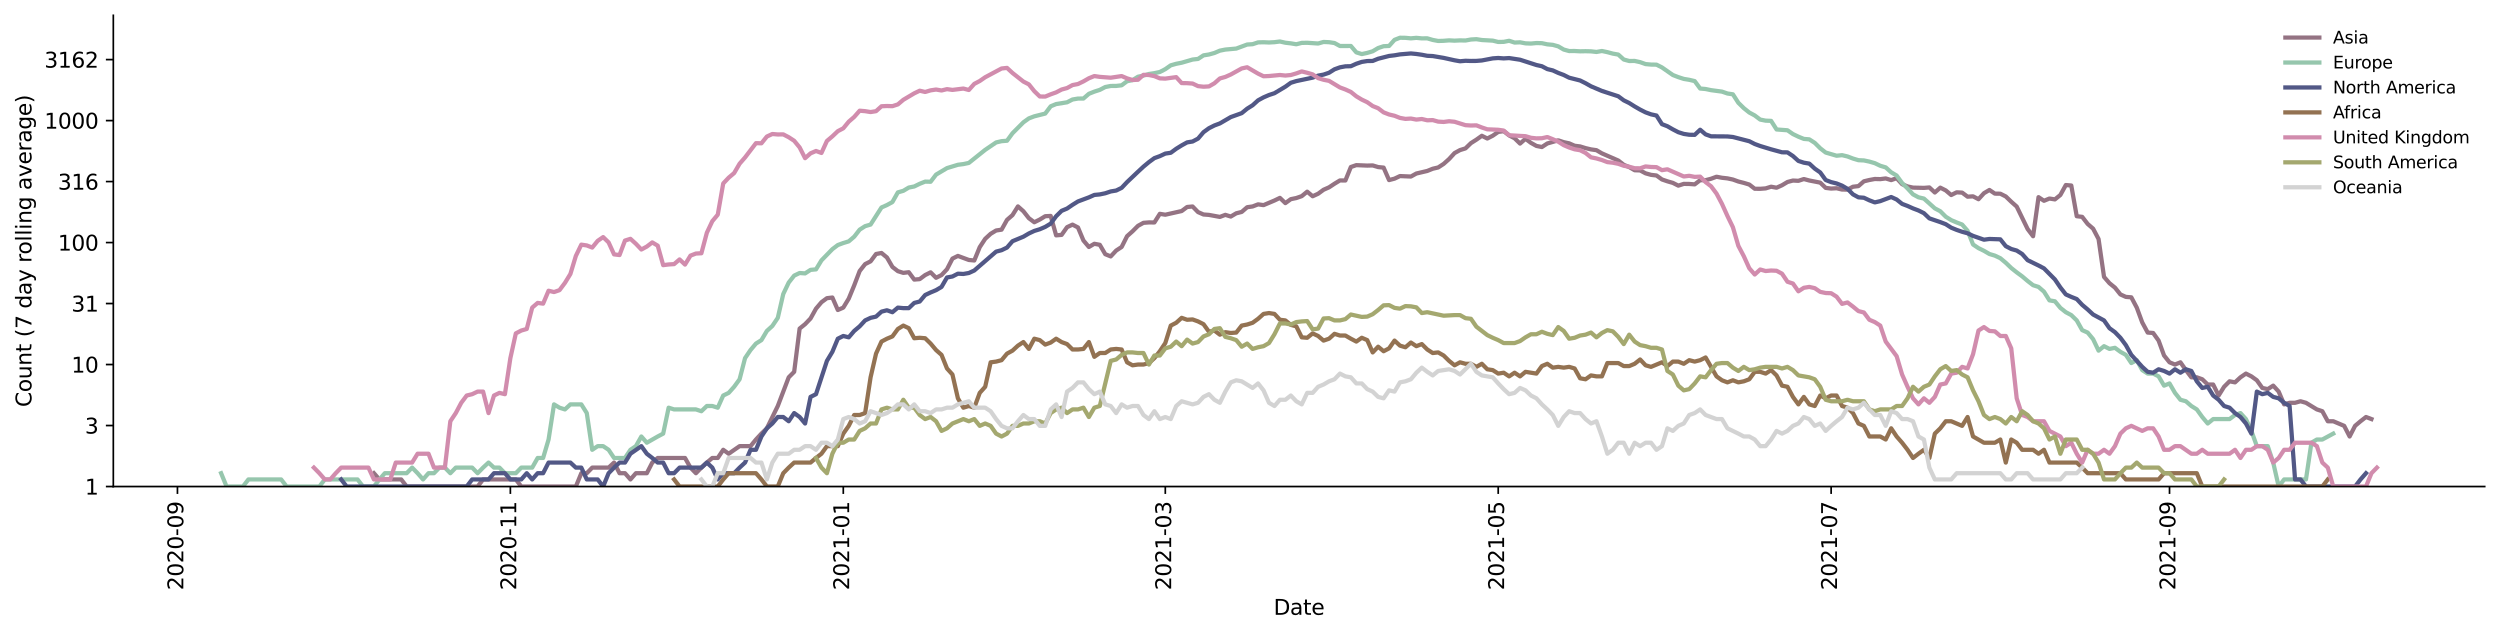 <?xml version="1.0" encoding="utf-8" standalone="no"?>
<!DOCTYPE svg PUBLIC "-//W3C//DTD SVG 1.1//EN"
  "http://www.w3.org/Graphics/SVG/1.1/DTD/svg11.dtd">
<svg height="298.621pt" version="1.1" viewBox="0 0 1176.528 298.621" width="1176.528pt" xmlns="http://www.w3.org/2000/svg" xmlns:xlink="http://www.w3.org/1999/xlink">
 <defs>
  <style type="text/css">*{stroke-linecap:butt;stroke-linejoin:round;}</style>
 </defs>
 <g id="figure_1">
  <g id="patch_1">
   <path d="M 0 298.621 
L 1176.528 298.621 
L 1176.528 0 
L 0 0 
z
" style="fill:#ffffff;"/>
  </g>
  <g id="axes_1">
   <g id="patch_2">
    <path d="M 53.328 228.96 
L 1169.328 228.96 
L 1169.328 7.2 
L 53.328 7.2 
z
" style="fill:#ffffff;"/>
   </g>
   <g id="matplotlib.axis_1">
    <g id="xtick_1">
     <g id="line2d_1">
      <defs>
       <path d="M 0 0 
L 0 3.5 
" id="meeb8883056" style="stroke:#000000;stroke-width:0.8;"/>
      </defs>
      <g>
       <use style="stroke:#000000;stroke-width:0.8;" x="83.508" xlink:href="#meeb8883056" y="228.96"/>
      </g>
     </g>
     <g id="text_1">
      <!-- 2020-09 -->
      <g transform="translate(86.267 277.743)rotate(-90)scale(0.1 -0.1)">
       <defs>
        <path d="M 1228 531 
L 3431 531 
L 3431 0 
L 469 0 
L 469 531 
Q 828 903 1448 1529 
Q 2069 2156 2228 2338 
Q 2531 2678 2651 2914 
Q 2772 3150 2772 3378 
Q 2772 3750 2511 3984 
Q 2250 4219 1831 4219 
Q 1534 4219 1204 4116 
Q 875 4013 500 3803 
L 500 4441 
Q 881 4594 1212 4672 
Q 1544 4750 1819 4750 
Q 2544 4750 2975 4387 
Q 3406 4025 3406 3419 
Q 3406 3131 3298 2873 
Q 3191 2616 2906 2266 
Q 2828 2175 2409 1742 
Q 1991 1309 1228 531 
z
" id="DejaVuSans-32" transform="scale(0.016)"/>
        <path d="M 2034 4250 
Q 1547 4250 1301 3770 
Q 1056 3291 1056 2328 
Q 1056 1369 1301 889 
Q 1547 409 2034 409 
Q 2525 409 2770 889 
Q 3016 1369 3016 2328 
Q 3016 3291 2770 3770 
Q 2525 4250 2034 4250 
z
M 2034 4750 
Q 2819 4750 3233 4129 
Q 3647 3509 3647 2328 
Q 3647 1150 3233 529 
Q 2819 -91 2034 -91 
Q 1250 -91 836 529 
Q 422 1150 422 2328 
Q 422 3509 836 4129 
Q 1250 4750 2034 4750 
z
" id="DejaVuSans-30" transform="scale(0.016)"/>
        <path d="M 313 2009 
L 1997 2009 
L 1997 1497 
L 313 1497 
L 313 2009 
z
" id="DejaVuSans-2d" transform="scale(0.016)"/>
        <path d="M 703 97 
L 703 672 
Q 941 559 1184 500 
Q 1428 441 1663 441 
Q 2288 441 2617 861 
Q 2947 1281 2994 2138 
Q 2813 1869 2534 1725 
Q 2256 1581 1919 1581 
Q 1219 1581 811 2004 
Q 403 2428 403 3163 
Q 403 3881 828 4315 
Q 1253 4750 1959 4750 
Q 2769 4750 3195 4129 
Q 3622 3509 3622 2328 
Q 3622 1225 3098 567 
Q 2575 -91 1691 -91 
Q 1453 -91 1209 -44 
Q 966 3 703 97 
z
M 1959 2075 
Q 2384 2075 2632 2365 
Q 2881 2656 2881 3163 
Q 2881 3666 2632 3958 
Q 2384 4250 1959 4250 
Q 1534 4250 1286 3958 
Q 1038 3666 1038 3163 
Q 1038 2656 1286 2365 
Q 1534 2075 1959 2075 
z
" id="DejaVuSans-39" transform="scale(0.016)"/>
       </defs>
       <use xlink:href="#DejaVuSans-32"/>
       <use x="63.623" xlink:href="#DejaVuSans-30"/>
       <use x="127.246" xlink:href="#DejaVuSans-32"/>
       <use x="190.869" xlink:href="#DejaVuSans-30"/>
       <use x="254.492" xlink:href="#DejaVuSans-2d"/>
       <use x="290.576" xlink:href="#DejaVuSans-30"/>
       <use x="354.199" xlink:href="#DejaVuSans-39"/>
      </g>
     </g>
    </g>
    <g id="xtick_2">
     <g id="line2d_2">
      <g>
       <use style="stroke:#000000;stroke-width:0.8;" x="240.184" xlink:href="#meeb8883056" y="228.96"/>
      </g>
     </g>
     <g id="text_2">
      <!-- 2020-11 -->
      <g transform="translate(242.944 277.743)rotate(-90)scale(0.1 -0.1)">
       <defs>
        <path d="M 794 531 
L 1825 531 
L 1825 4091 
L 703 3866 
L 703 4441 
L 1819 4666 
L 2450 4666 
L 2450 531 
L 3481 531 
L 3481 0 
L 794 0 
L 794 531 
z
" id="DejaVuSans-31" transform="scale(0.016)"/>
       </defs>
       <use xlink:href="#DejaVuSans-32"/>
       <use x="63.623" xlink:href="#DejaVuSans-30"/>
       <use x="127.246" xlink:href="#DejaVuSans-32"/>
       <use x="190.869" xlink:href="#DejaVuSans-30"/>
       <use x="254.492" xlink:href="#DejaVuSans-2d"/>
       <use x="290.576" xlink:href="#DejaVuSans-31"/>
       <use x="354.199" xlink:href="#DejaVuSans-31"/>
      </g>
     </g>
    </g>
    <g id="xtick_3">
     <g id="line2d_3">
      <g>
       <use style="stroke:#000000;stroke-width:0.8;" x="396.861" xlink:href="#meeb8883056" y="228.96"/>
      </g>
     </g>
     <g id="text_3">
      <!-- 2021-01 -->
      <g transform="translate(399.62 277.743)rotate(-90)scale(0.1 -0.1)">
       <use xlink:href="#DejaVuSans-32"/>
       <use x="63.623" xlink:href="#DejaVuSans-30"/>
       <use x="127.246" xlink:href="#DejaVuSans-32"/>
       <use x="190.869" xlink:href="#DejaVuSans-31"/>
       <use x="254.492" xlink:href="#DejaVuSans-2d"/>
       <use x="290.576" xlink:href="#DejaVuSans-30"/>
       <use x="354.199" xlink:href="#DejaVuSans-31"/>
      </g>
     </g>
    </g>
    <g id="xtick_4">
     <g id="line2d_4">
      <g>
       <use style="stroke:#000000;stroke-width:0.8;" x="548.401" xlink:href="#meeb8883056" y="228.96"/>
      </g>
     </g>
     <g id="text_4">
      <!-- 2021-03 -->
      <g transform="translate(551.16 277.743)rotate(-90)scale(0.1 -0.1)">
       <defs>
        <path d="M 2597 2516 
Q 3050 2419 3304 2112 
Q 3559 1806 3559 1356 
Q 3559 666 3084 287 
Q 2609 -91 1734 -91 
Q 1441 -91 1130 -33 
Q 819 25 488 141 
L 488 750 
Q 750 597 1062 519 
Q 1375 441 1716 441 
Q 2309 441 2620 675 
Q 2931 909 2931 1356 
Q 2931 1769 2642 2001 
Q 2353 2234 1838 2234 
L 1294 2234 
L 1294 2753 
L 1863 2753 
Q 2328 2753 2575 2939 
Q 2822 3125 2822 3475 
Q 2822 3834 2567 4026 
Q 2313 4219 1838 4219 
Q 1578 4219 1281 4162 
Q 984 4106 628 3988 
L 628 4550 
Q 988 4650 1302 4700 
Q 1616 4750 1894 4750 
Q 2613 4750 3031 4423 
Q 3450 4097 3450 3541 
Q 3450 3153 3228 2886 
Q 3006 2619 2597 2516 
z
" id="DejaVuSans-33" transform="scale(0.016)"/>
       </defs>
       <use xlink:href="#DejaVuSans-32"/>
       <use x="63.623" xlink:href="#DejaVuSans-30"/>
       <use x="127.246" xlink:href="#DejaVuSans-32"/>
       <use x="190.869" xlink:href="#DejaVuSans-31"/>
       <use x="254.492" xlink:href="#DejaVuSans-2d"/>
       <use x="290.576" xlink:href="#DejaVuSans-30"/>
       <use x="354.199" xlink:href="#DejaVuSans-33"/>
      </g>
     </g>
    </g>
    <g id="xtick_5">
     <g id="line2d_5">
      <g>
       <use style="stroke:#000000;stroke-width:0.8;" x="705.077" xlink:href="#meeb8883056" y="228.96"/>
      </g>
     </g>
     <g id="text_5">
      <!-- 2021-05 -->
      <g transform="translate(707.837 277.743)rotate(-90)scale(0.1 -0.1)">
       <defs>
        <path d="M 691 4666 
L 3169 4666 
L 3169 4134 
L 1269 4134 
L 1269 2991 
Q 1406 3038 1543 3061 
Q 1681 3084 1819 3084 
Q 2600 3084 3056 2656 
Q 3513 2228 3513 1497 
Q 3513 744 3044 326 
Q 2575 -91 1722 -91 
Q 1428 -91 1123 -41 
Q 819 9 494 109 
L 494 744 
Q 775 591 1075 516 
Q 1375 441 1709 441 
Q 2250 441 2565 725 
Q 2881 1009 2881 1497 
Q 2881 1984 2565 2268 
Q 2250 2553 1709 2553 
Q 1456 2553 1204 2497 
Q 953 2441 691 2322 
L 691 4666 
z
" id="DejaVuSans-35" transform="scale(0.016)"/>
       </defs>
       <use xlink:href="#DejaVuSans-32"/>
       <use x="63.623" xlink:href="#DejaVuSans-30"/>
       <use x="127.246" xlink:href="#DejaVuSans-32"/>
       <use x="190.869" xlink:href="#DejaVuSans-31"/>
       <use x="254.492" xlink:href="#DejaVuSans-2d"/>
       <use x="290.576" xlink:href="#DejaVuSans-30"/>
       <use x="354.199" xlink:href="#DejaVuSans-35"/>
      </g>
     </g>
    </g>
    <g id="xtick_6">
     <g id="line2d_6">
      <g>
       <use style="stroke:#000000;stroke-width:0.8;" x="861.754" xlink:href="#meeb8883056" y="228.96"/>
      </g>
     </g>
     <g id="text_6">
      <!-- 2021-07 -->
      <g transform="translate(864.513 277.743)rotate(-90)scale(0.1 -0.1)">
       <defs>
        <path d="M 525 4666 
L 3525 4666 
L 3525 4397 
L 1831 0 
L 1172 0 
L 2766 4134 
L 525 4134 
L 525 4666 
z
" id="DejaVuSans-37" transform="scale(0.016)"/>
       </defs>
       <use xlink:href="#DejaVuSans-32"/>
       <use x="63.623" xlink:href="#DejaVuSans-30"/>
       <use x="127.246" xlink:href="#DejaVuSans-32"/>
       <use x="190.869" xlink:href="#DejaVuSans-31"/>
       <use x="254.492" xlink:href="#DejaVuSans-2d"/>
       <use x="290.576" xlink:href="#DejaVuSans-30"/>
       <use x="354.199" xlink:href="#DejaVuSans-37"/>
      </g>
     </g>
    </g>
    <g id="xtick_7">
     <g id="line2d_7">
      <g>
       <use style="stroke:#000000;stroke-width:0.8;" x="1020.999" xlink:href="#meeb8883056" y="228.96"/>
      </g>
     </g>
     <g id="text_7">
      <!-- 2021-09 -->
      <g transform="translate(1023.758 277.743)rotate(-90)scale(0.1 -0.1)">
       <use xlink:href="#DejaVuSans-32"/>
       <use x="63.623" xlink:href="#DejaVuSans-30"/>
       <use x="127.246" xlink:href="#DejaVuSans-32"/>
       <use x="190.869" xlink:href="#DejaVuSans-31"/>
       <use x="254.492" xlink:href="#DejaVuSans-2d"/>
       <use x="290.576" xlink:href="#DejaVuSans-30"/>
       <use x="354.199" xlink:href="#DejaVuSans-39"/>
      </g>
     </g>
    </g>
    <g id="text_8">
     <!-- Date -->
     <g transform="translate(599.377 289.341)scale(0.1 -0.1)">
      <defs>
       <path d="M 1259 4147 
L 1259 519 
L 2022 519 
Q 2988 519 3436 956 
Q 3884 1394 3884 2338 
Q 3884 3275 3436 3711 
Q 2988 4147 2022 4147 
L 1259 4147 
z
M 628 4666 
L 1925 4666 
Q 3281 4666 3915 4102 
Q 4550 3538 4550 2338 
Q 4550 1131 3912 565 
Q 3275 0 1925 0 
L 628 0 
L 628 4666 
z
" id="DejaVuSans-44" transform="scale(0.016)"/>
       <path d="M 2194 1759 
Q 1497 1759 1228 1600 
Q 959 1441 959 1056 
Q 959 750 1161 570 
Q 1363 391 1709 391 
Q 2188 391 2477 730 
Q 2766 1069 2766 1631 
L 2766 1759 
L 2194 1759 
z
M 3341 1997 
L 3341 0 
L 2766 0 
L 2766 531 
Q 2569 213 2275 61 
Q 1981 -91 1556 -91 
Q 1019 -91 701 211 
Q 384 513 384 1019 
Q 384 1609 779 1909 
Q 1175 2209 1959 2209 
L 2766 2209 
L 2766 2266 
Q 2766 2663 2505 2880 
Q 2244 3097 1772 3097 
Q 1472 3097 1187 3025 
Q 903 2953 641 2809 
L 641 3341 
Q 956 3463 1253 3523 
Q 1550 3584 1831 3584 
Q 2591 3584 2966 3190 
Q 3341 2797 3341 1997 
z
" id="DejaVuSans-61" transform="scale(0.016)"/>
       <path d="M 1172 4494 
L 1172 3500 
L 2356 3500 
L 2356 3053 
L 1172 3053 
L 1172 1153 
Q 1172 725 1289 603 
Q 1406 481 1766 481 
L 2356 481 
L 2356 0 
L 1766 0 
Q 1100 0 847 248 
Q 594 497 594 1153 
L 594 3053 
L 172 3053 
L 172 3500 
L 594 3500 
L 594 4494 
L 1172 4494 
z
" id="DejaVuSans-74" transform="scale(0.016)"/>
       <path d="M 3597 1894 
L 3597 1613 
L 953 1613 
Q 991 1019 1311 708 
Q 1631 397 2203 397 
Q 2534 397 2845 478 
Q 3156 559 3463 722 
L 3463 178 
Q 3153 47 2828 -22 
Q 2503 -91 2169 -91 
Q 1331 -91 842 396 
Q 353 884 353 1716 
Q 353 2575 817 3079 
Q 1281 3584 2069 3584 
Q 2775 3584 3186 3129 
Q 3597 2675 3597 1894 
z
M 3022 2063 
Q 3016 2534 2758 2815 
Q 2500 3097 2075 3097 
Q 1594 3097 1305 2825 
Q 1016 2553 972 2059 
L 3022 2063 
z
" id="DejaVuSans-65" transform="scale(0.016)"/>
      </defs>
      <use xlink:href="#DejaVuSans-44"/>
      <use x="77.002" xlink:href="#DejaVuSans-61"/>
      <use x="138.281" xlink:href="#DejaVuSans-74"/>
      <use x="177.49" xlink:href="#DejaVuSans-65"/>
     </g>
    </g>
   </g>
   <g id="matplotlib.axis_2">
    <g id="ytick_1">
     <g id="line2d_8">
      <defs>
       <path d="M 0 0 
L -3.5 0 
" id="m07a059a0c7" style="stroke:#000000;stroke-width:0.8;"/>
      </defs>
      <g>
       <use style="stroke:#000000;stroke-width:0.8;" x="53.328" xlink:href="#m07a059a0c7" y="228.96"/>
      </g>
     </g>
     <g id="text_9">
      <!-- 1 -->
      <g transform="translate(39.966 232.759)scale(0.1 -0.1)">
       <use xlink:href="#DejaVuSans-31"/>
      </g>
     </g>
    </g>
    <g id="ytick_2">
     <g id="line2d_9">
      <g>
       <use style="stroke:#000000;stroke-width:0.8;" x="53.328" xlink:href="#m07a059a0c7" y="200.258"/>
      </g>
     </g>
     <g id="text_10">
      <!-- 3 -->
      <g transform="translate(39.966 204.057)scale(0.1 -0.1)">
       <use xlink:href="#DejaVuSans-33"/>
      </g>
     </g>
    </g>
    <g id="ytick_3">
     <g id="line2d_10">
      <g>
       <use style="stroke:#000000;stroke-width:0.8;" x="53.328" xlink:href="#m07a059a0c7" y="171.556"/>
      </g>
     </g>
     <g id="text_11">
      <!-- 10 -->
      <g transform="translate(33.603 175.355)scale(0.1 -0.1)">
       <use xlink:href="#DejaVuSans-31"/>
       <use x="63.623" xlink:href="#DejaVuSans-30"/>
      </g>
     </g>
    </g>
    <g id="ytick_4">
     <g id="line2d_11">
      <g>
       <use style="stroke:#000000;stroke-width:0.8;" x="53.328" xlink:href="#m07a059a0c7" y="142.853"/>
      </g>
     </g>
     <g id="text_12">
      <!-- 31 -->
      <g transform="translate(33.603 146.652)scale(0.1 -0.1)">
       <use xlink:href="#DejaVuSans-33"/>
       <use x="63.623" xlink:href="#DejaVuSans-31"/>
      </g>
     </g>
    </g>
    <g id="ytick_5">
     <g id="line2d_12">
      <g>
       <use style="stroke:#000000;stroke-width:0.8;" x="53.328" xlink:href="#m07a059a0c7" y="114.151"/>
      </g>
     </g>
     <g id="text_13">
      <!-- 100 -->
      <g transform="translate(27.241 117.95)scale(0.1 -0.1)">
       <use xlink:href="#DejaVuSans-31"/>
       <use x="63.623" xlink:href="#DejaVuSans-30"/>
       <use x="127.246" xlink:href="#DejaVuSans-30"/>
      </g>
     </g>
    </g>
    <g id="ytick_6">
     <g id="line2d_13">
      <g>
       <use style="stroke:#000000;stroke-width:0.8;" x="53.328" xlink:href="#m07a059a0c7" y="85.449"/>
      </g>
     </g>
     <g id="text_14">
      <!-- 316 -->
      <g transform="translate(27.241 89.248)scale(0.1 -0.1)">
       <defs>
        <path d="M 2113 2584 
Q 1688 2584 1439 2293 
Q 1191 2003 1191 1497 
Q 1191 994 1439 701 
Q 1688 409 2113 409 
Q 2538 409 2786 701 
Q 3034 994 3034 1497 
Q 3034 2003 2786 2293 
Q 2538 2584 2113 2584 
z
M 3366 4563 
L 3366 3988 
Q 3128 4100 2886 4159 
Q 2644 4219 2406 4219 
Q 1781 4219 1451 3797 
Q 1122 3375 1075 2522 
Q 1259 2794 1537 2939 
Q 1816 3084 2150 3084 
Q 2853 3084 3261 2657 
Q 3669 2231 3669 1497 
Q 3669 778 3244 343 
Q 2819 -91 2113 -91 
Q 1303 -91 875 529 
Q 447 1150 447 2328 
Q 447 3434 972 4092 
Q 1497 4750 2381 4750 
Q 2619 4750 2861 4703 
Q 3103 4656 3366 4563 
z
" id="DejaVuSans-36" transform="scale(0.016)"/>
       </defs>
       <use xlink:href="#DejaVuSans-33"/>
       <use x="63.623" xlink:href="#DejaVuSans-31"/>
       <use x="127.246" xlink:href="#DejaVuSans-36"/>
      </g>
     </g>
    </g>
    <g id="ytick_7">
     <g id="line2d_14">
      <g>
       <use style="stroke:#000000;stroke-width:0.8;" x="53.328" xlink:href="#m07a059a0c7" y="56.747"/>
      </g>
     </g>
     <g id="text_15">
      <!-- 1000 -->
      <g transform="translate(20.878 60.546)scale(0.1 -0.1)">
       <use xlink:href="#DejaVuSans-31"/>
       <use x="63.623" xlink:href="#DejaVuSans-30"/>
       <use x="127.246" xlink:href="#DejaVuSans-30"/>
       <use x="190.869" xlink:href="#DejaVuSans-30"/>
      </g>
     </g>
    </g>
    <g id="ytick_8">
     <g id="line2d_15">
      <g>
       <use style="stroke:#000000;stroke-width:0.8;" x="53.328" xlink:href="#m07a059a0c7" y="28.044"/>
      </g>
     </g>
     <g id="text_16">
      <!-- 3162 -->
      <g transform="translate(20.878 31.844)scale(0.1 -0.1)">
       <use xlink:href="#DejaVuSans-33"/>
       <use x="63.623" xlink:href="#DejaVuSans-31"/>
       <use x="127.246" xlink:href="#DejaVuSans-36"/>
       <use x="190.869" xlink:href="#DejaVuSans-32"/>
      </g>
     </g>
    </g>
    <g id="text_17">
     <!-- Count (7 day rolling average) -->
     <g transform="translate(14.798 191.548)rotate(-90)scale(0.1 -0.1)">
      <defs>
       <path d="M 4122 4306 
L 4122 3641 
Q 3803 3938 3442 4084 
Q 3081 4231 2675 4231 
Q 1875 4231 1450 3742 
Q 1025 3253 1025 2328 
Q 1025 1406 1450 917 
Q 1875 428 2675 428 
Q 3081 428 3442 575 
Q 3803 722 4122 1019 
L 4122 359 
Q 3791 134 3420 21 
Q 3050 -91 2638 -91 
Q 1578 -91 968 557 
Q 359 1206 359 2328 
Q 359 3453 968 4101 
Q 1578 4750 2638 4750 
Q 3056 4750 3426 4639 
Q 3797 4528 4122 4306 
z
" id="DejaVuSans-43" transform="scale(0.016)"/>
       <path d="M 1959 3097 
Q 1497 3097 1228 2736 
Q 959 2375 959 1747 
Q 959 1119 1226 758 
Q 1494 397 1959 397 
Q 2419 397 2687 759 
Q 2956 1122 2956 1747 
Q 2956 2369 2687 2733 
Q 2419 3097 1959 3097 
z
M 1959 3584 
Q 2709 3584 3137 3096 
Q 3566 2609 3566 1747 
Q 3566 888 3137 398 
Q 2709 -91 1959 -91 
Q 1206 -91 779 398 
Q 353 888 353 1747 
Q 353 2609 779 3096 
Q 1206 3584 1959 3584 
z
" id="DejaVuSans-6f" transform="scale(0.016)"/>
       <path d="M 544 1381 
L 544 3500 
L 1119 3500 
L 1119 1403 
Q 1119 906 1312 657 
Q 1506 409 1894 409 
Q 2359 409 2629 706 
Q 2900 1003 2900 1516 
L 2900 3500 
L 3475 3500 
L 3475 0 
L 2900 0 
L 2900 538 
Q 2691 219 2414 64 
Q 2138 -91 1772 -91 
Q 1169 -91 856 284 
Q 544 659 544 1381 
z
M 1991 3584 
L 1991 3584 
z
" id="DejaVuSans-75" transform="scale(0.016)"/>
       <path d="M 3513 2113 
L 3513 0 
L 2938 0 
L 2938 2094 
Q 2938 2591 2744 2837 
Q 2550 3084 2163 3084 
Q 1697 3084 1428 2787 
Q 1159 2491 1159 1978 
L 1159 0 
L 581 0 
L 581 3500 
L 1159 3500 
L 1159 2956 
Q 1366 3272 1645 3428 
Q 1925 3584 2291 3584 
Q 2894 3584 3203 3211 
Q 3513 2838 3513 2113 
z
" id="DejaVuSans-6e" transform="scale(0.016)"/>
       <path id="DejaVuSans-20" transform="scale(0.016)"/>
       <path d="M 1984 4856 
Q 1566 4138 1362 3434 
Q 1159 2731 1159 2009 
Q 1159 1288 1364 580 
Q 1569 -128 1984 -844 
L 1484 -844 
Q 1016 -109 783 600 
Q 550 1309 550 2009 
Q 550 2706 781 3412 
Q 1013 4119 1484 4856 
L 1984 4856 
z
" id="DejaVuSans-28" transform="scale(0.016)"/>
       <path d="M 2906 2969 
L 2906 4863 
L 3481 4863 
L 3481 0 
L 2906 0 
L 2906 525 
Q 2725 213 2448 61 
Q 2172 -91 1784 -91 
Q 1150 -91 751 415 
Q 353 922 353 1747 
Q 353 2572 751 3078 
Q 1150 3584 1784 3584 
Q 2172 3584 2448 3432 
Q 2725 3281 2906 2969 
z
M 947 1747 
Q 947 1113 1208 752 
Q 1469 391 1925 391 
Q 2381 391 2643 752 
Q 2906 1113 2906 1747 
Q 2906 2381 2643 2742 
Q 2381 3103 1925 3103 
Q 1469 3103 1208 2742 
Q 947 2381 947 1747 
z
" id="DejaVuSans-64" transform="scale(0.016)"/>
       <path d="M 2059 -325 
Q 1816 -950 1584 -1140 
Q 1353 -1331 966 -1331 
L 506 -1331 
L 506 -850 
L 844 -850 
Q 1081 -850 1212 -737 
Q 1344 -625 1503 -206 
L 1606 56 
L 191 3500 
L 800 3500 
L 1894 763 
L 2988 3500 
L 3597 3500 
L 2059 -325 
z
" id="DejaVuSans-79" transform="scale(0.016)"/>
       <path d="M 2631 2963 
Q 2534 3019 2420 3045 
Q 2306 3072 2169 3072 
Q 1681 3072 1420 2755 
Q 1159 2438 1159 1844 
L 1159 0 
L 581 0 
L 581 3500 
L 1159 3500 
L 1159 2956 
Q 1341 3275 1631 3429 
Q 1922 3584 2338 3584 
Q 2397 3584 2469 3576 
Q 2541 3569 2628 3553 
L 2631 2963 
z
" id="DejaVuSans-72" transform="scale(0.016)"/>
       <path d="M 603 4863 
L 1178 4863 
L 1178 0 
L 603 0 
L 603 4863 
z
" id="DejaVuSans-6c" transform="scale(0.016)"/>
       <path d="M 603 3500 
L 1178 3500 
L 1178 0 
L 603 0 
L 603 3500 
z
M 603 4863 
L 1178 4863 
L 1178 4134 
L 603 4134 
L 603 4863 
z
" id="DejaVuSans-69" transform="scale(0.016)"/>
       <path d="M 2906 1791 
Q 2906 2416 2648 2759 
Q 2391 3103 1925 3103 
Q 1463 3103 1205 2759 
Q 947 2416 947 1791 
Q 947 1169 1205 825 
Q 1463 481 1925 481 
Q 2391 481 2648 825 
Q 2906 1169 2906 1791 
z
M 3481 434 
Q 3481 -459 3084 -895 
Q 2688 -1331 1869 -1331 
Q 1566 -1331 1297 -1286 
Q 1028 -1241 775 -1147 
L 775 -588 
Q 1028 -725 1275 -790 
Q 1522 -856 1778 -856 
Q 2344 -856 2625 -561 
Q 2906 -266 2906 331 
L 2906 616 
Q 2728 306 2450 153 
Q 2172 0 1784 0 
Q 1141 0 747 490 
Q 353 981 353 1791 
Q 353 2603 747 3093 
Q 1141 3584 1784 3584 
Q 2172 3584 2450 3431 
Q 2728 3278 2906 2969 
L 2906 3500 
L 3481 3500 
L 3481 434 
z
" id="DejaVuSans-67" transform="scale(0.016)"/>
       <path d="M 191 3500 
L 800 3500 
L 1894 563 
L 2988 3500 
L 3597 3500 
L 2284 0 
L 1503 0 
L 191 3500 
z
" id="DejaVuSans-76" transform="scale(0.016)"/>
       <path d="M 513 4856 
L 1013 4856 
Q 1481 4119 1714 3412 
Q 1947 2706 1947 2009 
Q 1947 1309 1714 600 
Q 1481 -109 1013 -844 
L 513 -844 
Q 928 -128 1133 580 
Q 1338 1288 1338 2009 
Q 1338 2731 1133 3434 
Q 928 4138 513 4856 
z
" id="DejaVuSans-29" transform="scale(0.016)"/>
      </defs>
      <use xlink:href="#DejaVuSans-43"/>
      <use x="69.824" xlink:href="#DejaVuSans-6f"/>
      <use x="131.006" xlink:href="#DejaVuSans-75"/>
      <use x="194.385" xlink:href="#DejaVuSans-6e"/>
      <use x="257.764" xlink:href="#DejaVuSans-74"/>
      <use x="296.973" xlink:href="#DejaVuSans-20"/>
      <use x="328.76" xlink:href="#DejaVuSans-28"/>
      <use x="367.773" xlink:href="#DejaVuSans-37"/>
      <use x="431.396" xlink:href="#DejaVuSans-20"/>
      <use x="463.184" xlink:href="#DejaVuSans-64"/>
      <use x="526.66" xlink:href="#DejaVuSans-61"/>
      <use x="587.939" xlink:href="#DejaVuSans-79"/>
      <use x="647.119" xlink:href="#DejaVuSans-20"/>
      <use x="678.906" xlink:href="#DejaVuSans-72"/>
      <use x="717.77" xlink:href="#DejaVuSans-6f"/>
      <use x="778.951" xlink:href="#DejaVuSans-6c"/>
      <use x="806.734" xlink:href="#DejaVuSans-6c"/>
      <use x="834.518" xlink:href="#DejaVuSans-69"/>
      <use x="862.301" xlink:href="#DejaVuSans-6e"/>
      <use x="925.68" xlink:href="#DejaVuSans-67"/>
      <use x="989.156" xlink:href="#DejaVuSans-20"/>
      <use x="1020.943" xlink:href="#DejaVuSans-61"/>
      <use x="1082.223" xlink:href="#DejaVuSans-76"/>
      <use x="1141.402" xlink:href="#DejaVuSans-65"/>
      <use x="1202.926" xlink:href="#DejaVuSans-72"/>
      <use x="1244.039" xlink:href="#DejaVuSans-61"/>
      <use x="1305.318" xlink:href="#DejaVuSans-67"/>
      <use x="1368.795" xlink:href="#DejaVuSans-65"/>
      <use x="1430.318" xlink:href="#DejaVuSans-29"/>
     </g>
    </g>
   </g>
   <g id="line2d_16">
    <path clip-path="url(#pe1b1a7fa68)" d="M 175.973 222.695 
L 178.541 225.631 
L 188.815 225.631 
L 191.383 228.96 
L 224.773 228.96 
L 227.342 225.631 
L 242.753 225.631 
L 245.321 228.96 
L 271.006 228.96 
L 273.574 222.695 
L 276.143 222.695 
L 278.711 220.068 
L 286.417 220.068 
L 288.985 217.692 
L 291.554 222.695 
L 294.122 222.695 
L 296.691 225.631 
L 299.259 222.695 
L 304.396 222.695 
L 306.964 217.692 
L 309.533 215.523 
L 322.375 215.523 
L 324.944 220.068 
L 327.512 222.695 
L 330.081 220.068 
L 332.649 217.692 
L 335.218 215.523 
L 337.786 215.523 
L 340.355 211.68 
L 342.923 213.527 
L 348.06 209.96 
L 353.197 209.96 
L 355.765 206.839 
L 358.334 204.066 
L 360.902 201.571 
L 366.039 191.07 
L 371.176 177.568 
L 373.745 174.986 
L 376.313 154.634 
L 378.882 152.555 
L 381.45 149.879 
L 384.019 145.259 
L 386.587 142.226 
L 389.156 140.324 
L 391.724 140.02 
L 394.292 145.887 
L 396.861 144.767 
L 399.429 140.528 
L 401.998 134.297 
L 404.566 127.548 
L 407.135 124.295 
L 409.703 122.992 
L 412.272 119.537 
L 414.84 119.055 
L 417.409 121.181 
L 419.977 125.613 
L 422.546 127.609 
L 425.114 128.416 
L 427.683 128.103 
L 430.251 131.574 
L 432.819 131.36 
L 435.388 129.447 
L 437.956 128.165 
L 440.525 130.729 
L 443.093 129.447 
L 445.662 126.709 
L 448.23 121.706 
L 450.799 120.437 
L 455.936 122.341 
L 458.504 122.589 
L 461.073 116.307 
L 463.641 112.398 
L 466.21 110.025 
L 468.778 108.474 
L 471.347 108.08 
L 473.915 103.479 
L 476.483 101.238 
L 479.052 97.139 
L 481.62 99.418 
L 484.189 102.68 
L 486.757 104.595 
L 489.326 103.317 
L 491.894 101.753 
L 494.463 101.623 
L 497.031 110.76 
L 499.6 110.543 
L 502.168 106.908 
L 504.737 105.712 
L 507.305 107.041 
L 509.874 113.173 
L 512.442 116.23 
L 515.011 114.727 
L 517.579 115.206 
L 520.147 119.625 
L 522.716 120.667 
L 525.284 117.911 
L 527.853 116.23 
L 530.421 111.136 
L 532.99 108.846 
L 535.558 106.277 
L 538.127 104.863 
L 540.695 104.668 
L 543.264 104.692 
L 545.832 100.631 
L 548.401 101.048 
L 556.106 99.32 
L 558.674 97.411 
L 561.243 97.175 
L 563.811 99.816 
L 566.38 100.943 
L 568.948 101.133 
L 574.085 102.08 
L 576.654 101.112 
L 579.222 101.905 
L 581.791 100.383 
L 584.359 99.736 
L 586.928 97.52 
L 589.496 97.157 
L 592.065 96.168 
L 594.633 96.534 
L 599.77 94.365 
L 602.338 93.124 
L 604.907 95.586 
L 607.475 93.729 
L 610.044 93.201 
L 612.612 92.31 
L 615.181 90.207 
L 617.749 92.355 
L 620.318 91.18 
L 622.886 89.297 
L 625.455 88.166 
L 628.023 86.467 
L 630.592 84.91 
L 633.16 84.932 
L 635.729 78.595 
L 638.297 77.713 
L 643.434 77.928 
L 646.002 77.853 
L 648.571 78.621 
L 651.139 78.879 
L 653.708 84.745 
L 656.276 84.075 
L 658.845 82.858 
L 663.982 83.082 
L 666.55 81.659 
L 671.687 80.451 
L 674.256 79.413 
L 676.824 78.81 
L 679.393 77.133 
L 681.961 74.838 
L 684.53 72.036 
L 687.098 70.63 
L 689.666 69.84 
L 692.235 67.355 
L 694.803 65.725 
L 697.372 63.904 
L 699.94 65.185 
L 702.509 63.866 
L 705.077 62.088 
L 707.646 61.724 
L 710.214 63.725 
L 712.783 65.07 
L 715.351 67.568 
L 717.92 65.32 
L 720.488 67.241 
L 723.057 68.67 
L 725.625 69.198 
L 728.193 67.514 
L 733.33 66.044 
L 735.899 66.901 
L 738.467 67.459 
L 741.036 68.59 
L 743.604 68.912 
L 746.173 69.702 
L 748.741 70.308 
L 751.31 70.679 
L 753.878 72.181 
L 761.584 75.547 
L 764.152 77.556 
L 766.721 78.629 
L 769.289 80.121 
L 771.857 80.203 
L 774.426 81.572 
L 776.994 82.286 
L 779.563 82.586 
L 782.131 84.451 
L 784.7 85.332 
L 787.268 86.071 
L 789.837 87.363 
L 792.405 86.538 
L 794.974 86.573 
L 797.542 86.762 
L 800.111 84.8 
L 802.679 84.789 
L 805.248 84.118 
L 807.816 83.175 
L 810.385 83.663 
L 812.953 83.947 
L 815.521 84.494 
L 818.09 85.422 
L 820.658 86.071 
L 823.227 86.845 
L 825.795 88.828 
L 828.364 88.854 
L 830.932 88.661 
L 833.501 87.867 
L 836.069 88.343 
L 838.638 87.181 
L 841.206 85.648 
L 843.775 84.965 
L 846.343 85.098 
L 848.912 84.257 
L 851.48 84.943 
L 856.617 85.945 
L 859.185 88.419 
L 861.754 88.738 
L 864.322 88.597 
L 866.891 89.205 
L 869.459 89.231 
L 872.028 87.879 
L 874.596 87.583 
L 877.165 85.332 
L 879.733 84.712 
L 882.302 84.235 
L 884.87 84.3 
L 887.439 83.979 
L 890.007 84.756 
L 892.576 83.863 
L 895.144 86.667 
L 897.712 87.743 
L 900.281 88.292 
L 905.418 88.419 
L 907.986 88.216 
L 910.555 90.591 
L 913.123 88.317 
L 915.692 89.614 
L 918.26 91.782 
L 920.829 90.508 
L 923.397 90.647 
L 925.966 92.564 
L 928.534 92.4 
L 931.103 93.745 
L 933.671 90.926 
L 936.24 89.402 
L 938.808 91.123 
L 941.376 91.165 
L 943.945 92.459 
L 946.513 94.935 
L 949.082 97.211 
L 954.219 107.775 
L 956.787 111.167 
L 959.356 92.79 
L 961.924 94.494 
L 964.493 93.433 
L 967.061 93.839 
L 969.63 91.768 
L 972.198 87.085 
L 974.767 87.302 
L 977.335 101.753 
L 979.903 102.058 
L 982.472 105.384 
L 985.04 107.61 
L 987.609 112.498 
L 990.177 130.317 
L 992.746 133.279 
L 995.314 135.358 
L 997.883 138.556 
L 1000.451 139.72 
L 1003.02 139.92 
L 1005.588 144.767 
L 1008.157 151.738 
L 1010.725 156.509 
L 1013.294 156.705 
L 1015.862 160.287 
L 1018.431 167.309 
L 1020.999 170.509 
L 1023.567 171.556 
L 1026.136 170.509 
L 1028.704 174.182 
L 1031.273 177.568 
L 1033.841 177.568 
L 1036.41 178.491 
L 1038.978 180.962 
L 1041.547 180.962 
L 1044.115 186.138 
L 1046.684 182.023 
L 1049.252 179.45 
L 1051.821 179.944 
L 1054.389 177.568 
L 1056.958 175.818 
L 1059.526 177.119 
L 1062.095 178.966 
L 1064.663 182.571 
L 1067.231 183.131 
L 1069.8 181.487 
L 1072.368 184.291 
L 1074.937 190.303 
L 1077.505 189.559 
L 1080.074 189.559 
L 1082.642 188.836 
L 1085.211 189.559 
L 1090.348 192.679 
L 1092.916 193.524 
L 1095.485 198.242 
L 1098.053 198.242 
L 1103.19 200.411 
L 1105.759 205.414 
L 1108.327 200.411 
L 1110.895 198.242 
L 1113.464 196.247 
L 1116.032 197.224 
L 1116.032 197.224 
" style="fill:none;stroke:#947383;stroke-linecap:square;stroke-width:2;"/>
   </g>
   <g id="line2d_17">
    <path clip-path="url(#pe1b1a7fa68)" d="M 104.055 222.695 
L 106.624 228.96 
L 114.329 228.96 
L 116.898 225.631 
L 132.309 225.631 
L 134.877 228.96 
L 150.288 228.96 
L 152.856 225.631 
L 168.267 225.631 
L 170.836 228.96 
L 175.973 228.96 
L 178.541 225.631 
L 181.109 222.695 
L 191.383 222.695 
L 193.952 220.068 
L 196.52 222.695 
L 199.089 225.631 
L 201.657 222.695 
L 204.226 222.695 
L 206.794 220.068 
L 209.363 220.068 
L 211.931 222.695 
L 214.5 220.068 
L 222.205 220.068 
L 224.773 222.695 
L 227.342 220.068 
L 229.91 217.692 
L 232.479 220.068 
L 235.047 220.068 
L 237.616 222.695 
L 242.753 222.695 
L 245.321 220.068 
L 250.458 220.068 
L 253.027 215.523 
L 255.595 215.523 
L 258.164 206.839 
L 260.732 190.303 
L 263.301 191.862 
L 265.869 192.679 
L 268.437 190.303 
L 273.574 190.303 
L 276.143 194.399 
L 278.711 211.68 
L 281.28 209.96 
L 283.848 209.96 
L 286.417 211.68 
L 288.985 215.523 
L 294.122 215.523 
L 296.691 211.68 
L 299.259 209.96 
L 301.828 205.414 
L 304.396 208.351 
L 309.533 205.414 
L 312.101 204.066 
L 314.67 191.862 
L 317.238 192.679 
L 327.512 192.679 
L 330.081 193.524 
L 332.649 191.07 
L 335.218 191.07 
L 337.786 191.862 
L 340.355 186.138 
L 342.923 184.891 
L 345.492 182.023 
L 348.06 178.491 
L 350.628 168.54 
L 353.197 164.742 
L 355.765 161.686 
L 358.334 160.062 
L 360.902 155.742 
L 363.471 153.4 
L 366.039 149.582 
L 368.608 138.367 
L 371.176 132.974 
L 373.745 129.711 
L 376.313 128.479 
L 378.882 128.67 
L 381.45 127.005 
L 384.019 126.768 
L 386.587 122.539 
L 391.724 117.257 
L 394.292 115.318 
L 396.861 114.366 
L 399.429 113.588 
L 401.998 111.389 
L 404.566 108.08 
L 407.135 106.433 
L 409.703 105.686 
L 414.84 97.63 
L 417.409 96.499 
L 419.977 95.084 
L 422.546 90.536 
L 425.114 89.801 
L 427.683 88.267 
L 430.251 87.755 
L 432.819 86.491 
L 435.388 85.467 
L 437.956 85.534 
L 440.525 82.167 
L 445.662 79.114 
L 450.799 77.548 
L 453.367 77.222 
L 455.936 76.677 
L 463.641 70.518 
L 468.778 67.03 
L 471.347 66.435 
L 473.915 66.231 
L 476.483 62.718 
L 481.62 57.568 
L 484.189 55.717 
L 486.757 54.742 
L 491.894 53.449 
L 494.463 50.026 
L 497.031 48.974 
L 502.168 48.143 
L 504.737 46.826 
L 507.305 46.388 
L 509.874 46.374 
L 512.442 44.146 
L 515.011 43.119 
L 517.579 42.295 
L 520.147 40.959 
L 522.716 40.458 
L 525.284 40.437 
L 527.853 40.143 
L 530.421 38.223 
L 532.99 37.718 
L 535.558 36.101 
L 538.127 35.563 
L 540.695 34.82 
L 543.264 34.433 
L 545.832 33.877 
L 548.401 32.543 
L 550.969 30.748 
L 553.538 30.021 
L 556.106 29.515 
L 561.243 28.023 
L 563.811 27.731 
L 566.38 26.052 
L 568.948 25.644 
L 571.517 24.934 
L 574.085 23.837 
L 576.654 23.325 
L 581.791 22.862 
L 586.928 20.956 
L 589.496 20.795 
L 592.065 19.947 
L 594.633 19.879 
L 597.202 19.99 
L 599.77 19.852 
L 602.338 19.529 
L 604.907 20.105 
L 607.475 20.403 
L 610.044 20.831 
L 612.612 20.185 
L 615.181 20.133 
L 620.318 20.477 
L 622.886 19.746 
L 625.455 19.859 
L 628.023 20.25 
L 630.592 21.652 
L 635.729 21.632 
L 638.297 24.647 
L 640.866 25.443 
L 643.434 24.901 
L 646.002 24.131 
L 648.571 22.608 
L 651.139 21.746 
L 653.708 21.627 
L 656.276 18.757 
L 658.845 17.76 
L 661.413 17.804 
L 663.982 18.044 
L 666.55 17.811 
L 669.119 18.06 
L 671.687 18.043 
L 674.256 18.794 
L 676.824 19.282 
L 679.393 19.203 
L 681.961 18.994 
L 684.53 19.135 
L 687.098 19.004 
L 689.666 19.064 
L 692.235 18.589 
L 694.803 18.438 
L 697.372 18.838 
L 702.509 19.124 
L 705.077 19.752 
L 707.646 19.699 
L 710.214 19.192 
L 712.783 20.027 
L 715.351 19.915 
L 717.92 20.401 
L 720.488 20.501 
L 723.057 20.254 
L 725.625 20.32 
L 728.193 20.865 
L 730.762 21.108 
L 733.33 21.816 
L 735.899 23.32 
L 738.467 24.023 
L 741.036 24.007 
L 743.604 24.152 
L 746.173 24.101 
L 748.741 24.163 
L 751.31 24.451 
L 753.878 23.998 
L 756.447 24.539 
L 759.015 25.237 
L 761.584 25.679 
L 764.152 28.006 
L 766.721 28.705 
L 769.289 28.681 
L 771.857 29.246 
L 774.426 30.16 
L 776.994 30.388 
L 779.563 30.43 
L 782.131 31.726 
L 787.268 35.307 
L 789.837 36.301 
L 792.405 37.134 
L 794.974 37.559 
L 797.542 38.167 
L 800.111 41.661 
L 802.679 41.896 
L 805.248 42.433 
L 810.385 43.117 
L 812.953 44 
L 815.521 44.385 
L 818.09 48.379 
L 820.658 50.895 
L 823.227 52.951 
L 825.795 54.335 
L 828.364 56.274 
L 830.932 56.782 
L 833.501 56.882 
L 836.069 60.928 
L 841.206 61.31 
L 843.775 63.087 
L 846.343 64.326 
L 848.912 65.37 
L 851.48 65.583 
L 854.048 67.235 
L 856.617 69.78 
L 859.185 71.787 
L 864.322 73.29 
L 866.891 73.022 
L 869.459 73.631 
L 872.028 74.618 
L 874.596 75.388 
L 877.165 75.502 
L 879.733 76.044 
L 882.302 76.789 
L 884.87 78.012 
L 887.439 78.776 
L 890.007 81.085 
L 892.576 82.606 
L 895.144 86.129 
L 897.712 88.687 
L 900.281 91.465 
L 902.849 92.85 
L 905.418 93.448 
L 910.555 98.056 
L 913.123 99.418 
L 915.692 101.992 
L 918.26 103.596 
L 920.829 104.692 
L 923.397 105.661 
L 925.966 108.616 
L 928.534 115.058 
L 931.103 116.778 
L 933.671 118.036 
L 936.24 119.537 
L 938.808 120.3 
L 941.376 121.514 
L 943.945 123.661 
L 946.513 126.126 
L 949.082 128.165 
L 951.65 130.046 
L 954.219 132.228 
L 956.787 134.217 
L 959.356 135.026 
L 961.924 137.263 
L 964.493 141.362 
L 967.061 141.79 
L 969.63 144.889 
L 972.198 146.926 
L 974.767 148.288 
L 977.335 150.791 
L 979.903 155.367 
L 982.472 156.509 
L 985.04 159.617 
L 987.609 165.015 
L 990.177 162.914 
L 992.746 164.206 
L 995.314 163.681 
L 997.883 165.569 
L 1000.451 167.01 
L 1003.02 170.853 
L 1005.588 169.505 
L 1008.157 174.182 
L 1010.725 175.818 
L 1013.294 175.818 
L 1015.862 177.119 
L 1018.431 181.487 
L 1020.999 180.448 
L 1023.567 184.891 
L 1026.136 188.134 
L 1028.704 188.836 
L 1031.273 191.07 
L 1033.841 192.679 
L 1036.41 196.247 
L 1038.978 199.303 
L 1041.547 197.224 
L 1049.252 197.224 
L 1051.821 195.306 
L 1054.389 194.399 
L 1056.958 197.224 
L 1059.526 202.787 
L 1062.095 209.96 
L 1067.231 209.96 
L 1069.8 217.692 
L 1072.368 228.96 
L 1074.937 225.631 
L 1085.211 225.631 
L 1087.779 208.351 
L 1090.348 206.839 
L 1092.916 206.839 
L 1098.053 204.066 
L 1098.053 204.066 
" style="fill:none;stroke:#96c6ad;stroke-linecap:square;stroke-width:2;"/>
   </g>
   <g id="line2d_18">
    <path clip-path="url(#pe1b1a7fa68)" d="M 160.562 225.631 
L 163.13 228.96 
L 219.637 228.96 
L 222.205 225.631 
L 229.91 225.631 
L 232.479 222.695 
L 237.616 222.695 
L 240.184 225.631 
L 245.321 225.631 
L 247.89 222.695 
L 250.458 225.631 
L 253.027 222.695 
L 255.595 222.695 
L 258.164 217.692 
L 268.437 217.692 
L 271.006 220.068 
L 273.574 220.068 
L 276.143 225.631 
L 281.28 225.631 
L 283.848 228.96 
L 286.417 222.695 
L 288.985 220.068 
L 291.554 217.692 
L 294.122 217.692 
L 296.691 213.527 
L 301.828 209.96 
L 304.396 213.527 
L 306.964 215.523 
L 309.533 217.692 
L 312.101 217.692 
L 314.67 222.695 
L 317.238 222.695 
L 319.807 220.068 
L 330.081 220.068 
L 332.649 217.692 
L 335.218 220.068 
L 337.786 225.631 
L 340.355 222.695 
L 345.492 222.695 
L 348.06 220.068 
L 350.628 217.692 
L 353.197 211.68 
L 355.765 211.68 
L 358.334 205.414 
L 360.902 201.571 
L 363.471 199.303 
L 366.039 196.247 
L 368.608 196.247 
L 371.176 198.242 
L 373.745 194.399 
L 376.313 196.247 
L 378.882 199.303 
L 381.45 186.786 
L 384.019 185.507 
L 389.156 169.835 
L 391.724 165.569 
L 394.292 159.397 
L 396.861 158.118 
L 399.429 158.749 
L 401.998 155.742 
L 404.566 153.573 
L 407.135 150.791 
L 409.703 149.582 
L 412.272 148.999 
L 414.84 146.662 
L 417.409 146.014 
L 419.977 146.926 
L 422.546 144.767 
L 425.114 145.012 
L 427.683 145.012 
L 430.251 142.558 
L 432.819 141.899 
L 435.388 138.842 
L 437.956 137.626 
L 440.525 136.553 
L 443.093 135.026 
L 445.662 130.591 
L 448.23 130.114 
L 450.799 128.798 
L 453.367 128.926 
L 455.936 128.479 
L 458.504 127.305 
L 468.778 118.413 
L 471.347 117.746 
L 473.915 116.502 
L 476.483 113.518 
L 481.62 111.389 
L 484.189 109.874 
L 486.757 108.674 
L 489.326 107.886 
L 491.894 106.775 
L 494.463 105.234 
L 497.031 101.753 
L 499.6 99.222 
L 502.168 98.149 
L 504.737 96.394 
L 507.305 94.804 
L 512.442 92.88 
L 515.011 91.739 
L 517.579 91.493 
L 520.147 90.954 
L 522.716 90.098 
L 525.284 89.667 
L 527.853 88.406 
L 530.421 85.682 
L 535.558 80.813 
L 538.127 78.425 
L 540.695 76.292 
L 543.264 74.415 
L 545.832 73.478 
L 548.401 72.28 
L 550.969 71.898 
L 553.538 70.01 
L 556.106 68.418 
L 558.674 67.003 
L 561.243 66.593 
L 563.811 65.23 
L 566.38 62.207 
L 568.948 60.337 
L 571.517 59.043 
L 574.085 58.082 
L 579.222 55.093 
L 584.359 53.247 
L 586.928 51.144 
L 589.496 49.535 
L 592.065 47.217 
L 594.633 45.825 
L 597.202 44.715 
L 599.77 43.864 
L 604.907 40.797 
L 607.475 38.955 
L 610.044 38.165 
L 615.181 37.079 
L 617.749 36.538 
L 620.318 35.593 
L 622.886 35.105 
L 625.455 34.237 
L 628.023 32.619 
L 630.592 31.689 
L 633.16 31.217 
L 635.729 31.154 
L 638.297 30 
L 640.866 29.135 
L 643.434 28.727 
L 646.002 28.684 
L 648.571 27.649 
L 653.708 26.334 
L 656.276 26.031 
L 658.845 25.59 
L 663.982 25.155 
L 666.55 25.401 
L 669.119 25.769 
L 671.687 26.263 
L 674.256 26.379 
L 679.393 27.246 
L 684.53 28.378 
L 687.098 28.83 
L 689.666 28.607 
L 692.235 28.69 
L 694.803 28.661 
L 697.372 28.45 
L 702.509 27.472 
L 705.077 27.289 
L 707.646 27.477 
L 710.214 27.324 
L 715.351 28.109 
L 723.057 30.6 
L 725.625 31.171 
L 728.193 32.514 
L 730.762 33.138 
L 733.33 34.315 
L 735.899 35.281 
L 738.467 36.568 
L 743.604 37.876 
L 746.173 39.156 
L 748.741 40.616 
L 753.878 42.797 
L 761.584 45.309 
L 764.152 47.217 
L 766.721 48.483 
L 769.289 50.096 
L 771.857 51.574 
L 774.426 52.875 
L 776.994 53.81 
L 779.563 54.37 
L 782.131 58.426 
L 784.7 59.413 
L 787.268 60.886 
L 789.837 62.216 
L 792.405 63.019 
L 794.974 63.411 
L 797.542 63.467 
L 800.111 61.059 
L 802.679 63.239 
L 805.248 64.152 
L 812.953 64.215 
L 815.521 64.471 
L 823.227 66.461 
L 825.795 67.762 
L 828.364 68.71 
L 833.501 70.272 
L 838.638 71.67 
L 841.206 71.709 
L 843.775 73.422 
L 846.343 75.737 
L 848.912 76.567 
L 851.48 76.996 
L 854.048 79.36 
L 856.617 81.152 
L 859.185 84.712 
L 861.754 85.705 
L 864.322 86.338 
L 866.891 87.363 
L 869.459 88.867 
L 872.028 91.465 
L 874.596 92.865 
L 877.165 93.063 
L 879.733 94.269 
L 882.302 95.25 
L 884.87 94.657 
L 890.007 92.714 
L 892.576 93.887 
L 895.144 95.944 
L 897.712 96.924 
L 900.281 98.074 
L 902.849 99.046 
L 905.418 100.322 
L 907.986 102.77 
L 913.123 104.522 
L 915.692 105.51 
L 918.26 107.149 
L 920.829 108.192 
L 923.397 109.077 
L 925.966 109.784 
L 928.534 111.01 
L 933.671 112.799 
L 936.24 112.464 
L 941.376 112.631 
L 943.945 115.846 
L 946.513 117.177 
L 949.082 117.911 
L 951.65 119.537 
L 954.219 122.44 
L 959.356 124.946 
L 961.924 126.3 
L 967.061 131.503 
L 969.63 135.275 
L 972.198 138.556 
L 974.767 139.72 
L 977.335 140.734 
L 979.903 143.464 
L 982.472 145.634 
L 985.04 148.01 
L 990.177 150.791 
L 992.746 154.454 
L 995.314 156.315 
L 997.883 158.963 
L 1000.451 162.415 
L 1003.02 167.01 
L 1008.157 172.648 
L 1010.725 174.986 
L 1013.294 175.399 
L 1015.862 173.79 
L 1018.431 174.581 
L 1020.999 175.818 
L 1023.567 173.79 
L 1026.136 175.399 
L 1028.704 173.79 
L 1031.273 174.581 
L 1033.841 179.45 
L 1036.41 182.571 
L 1038.978 182.023 
L 1041.547 186.138 
L 1044.115 188.134 
L 1046.684 191.07 
L 1049.252 191.862 
L 1051.821 194.399 
L 1054.389 196.247 
L 1056.958 199.303 
L 1059.526 204.066 
L 1062.095 184.291 
L 1064.663 185.507 
L 1067.231 184.891 
L 1069.8 186.786 
L 1072.368 187.451 
L 1074.937 189.559 
L 1077.505 191.07 
L 1080.074 225.631 
L 1082.642 225.631 
L 1085.211 228.96 
L 1108.327 228.96 
L 1110.895 225.631 
L 1113.464 222.695 
L 1113.464 222.695 
" style="fill:none;stroke:#525886;stroke-linecap:square;stroke-width:2;"/>
   </g>
   <g id="line2d_19">
    <path clip-path="url(#pe1b1a7fa68)" d="M 317.238 225.631 
L 319.807 228.96 
L 337.786 228.96 
L 340.355 225.631 
L 342.923 222.695 
L 355.765 222.695 
L 358.334 225.631 
L 360.902 228.96 
L 366.039 228.96 
L 368.608 222.695 
L 371.176 220.068 
L 373.745 217.692 
L 381.45 217.692 
L 384.019 215.523 
L 386.587 213.527 
L 389.156 209.96 
L 394.292 209.96 
L 396.861 204.066 
L 399.429 200.411 
L 401.998 195.306 
L 404.566 195.306 
L 407.135 194.399 
L 409.703 177.568 
L 412.272 166.424 
L 414.84 160.745 
L 417.409 159.397 
L 419.977 158.327 
L 422.546 154.815 
L 425.114 153.229 
L 427.683 154.454 
L 430.251 159.179 
L 432.819 158.963 
L 435.388 159.179 
L 437.956 161.686 
L 440.525 164.742 
L 443.093 167.01 
L 445.662 173.403 
L 448.23 176.244 
L 450.799 187.451 
L 453.367 191.862 
L 455.936 191.07 
L 458.504 191.862 
L 461.073 184.891 
L 463.641 182.023 
L 466.21 170.509 
L 468.778 170.17 
L 471.347 169.505 
L 473.915 166.424 
L 476.483 165.015 
L 479.052 162.663 
L 481.62 160.977 
L 484.189 164.206 
L 486.757 159.397 
L 489.326 160.062 
L 491.894 162.17 
L 494.463 161.211 
L 497.031 159.397 
L 499.6 160.977 
L 502.168 161.927 
L 504.737 164.473 
L 507.305 164.473 
L 509.874 164.206 
L 512.442 160.977 
L 515.011 167.917 
L 517.579 166.135 
L 520.147 166.135 
L 522.716 164.473 
L 525.284 164.206 
L 527.853 164.473 
L 530.421 170.509 
L 532.99 171.914 
L 535.558 171.556 
L 538.127 171.556 
L 540.695 170.853 
L 543.264 168.54 
L 545.832 165.29 
L 548.401 161.447 
L 550.969 153.229 
L 553.538 151.899 
L 556.106 149.582 
L 558.674 150.483 
L 561.243 150.33 
L 563.811 151.26 
L 566.38 152.555 
L 568.948 156.123 
L 571.517 155.554 
L 574.085 157.502 
L 576.654 156.315 
L 579.222 156.705 
L 581.791 156.509 
L 584.359 153.229 
L 586.928 152.722 
L 589.496 151.899 
L 592.065 150.028 
L 594.633 147.734 
L 597.202 147.327 
L 599.77 147.734 
L 602.338 150.483 
L 604.907 150.791 
L 607.475 152.89 
L 610.044 153.573 
L 612.612 158.749 
L 615.181 158.963 
L 617.749 156.902 
L 620.318 158.118 
L 622.886 160.287 
L 625.455 159.397 
L 628.023 157.1 
L 630.592 157.911 
L 633.16 157.911 
L 635.729 159.397 
L 638.297 160.745 
L 640.866 158.963 
L 643.434 160.062 
L 646.002 165.85 
L 648.571 163.167 
L 651.139 165.29 
L 653.708 163.942 
L 656.276 160.287 
L 658.845 162.663 
L 661.413 163.423 
L 663.982 161.211 
L 666.55 162.914 
L 669.119 161.927 
L 671.687 164.473 
L 674.256 166.135 
L 676.824 165.85 
L 679.393 167.309 
L 681.961 169.835 
L 684.53 171.914 
L 687.098 170.509 
L 689.666 171.202 
L 692.235 171.202 
L 694.803 172.648 
L 697.372 171.202 
L 699.94 173.79 
L 702.509 174.182 
L 705.077 175.818 
L 707.646 175.399 
L 710.214 177.119 
L 712.783 175.399 
L 715.351 177.119 
L 717.92 174.986 
L 723.057 175.818 
L 725.625 172.278 
L 728.193 171.202 
L 730.762 173.022 
L 733.33 172.648 
L 735.899 173.022 
L 738.467 172.648 
L 741.036 173.403 
L 743.604 178.025 
L 746.173 178.491 
L 748.741 176.677 
L 751.31 177.119 
L 753.878 177.119 
L 756.447 170.853 
L 761.584 170.853 
L 764.152 172.278 
L 766.721 172.278 
L 769.289 171.202 
L 771.857 169.179 
L 774.426 171.914 
L 776.994 172.648 
L 782.131 170.509 
L 784.7 172.278 
L 787.268 170.17 
L 789.837 170.17 
L 792.405 171.202 
L 794.974 169.505 
L 797.542 170.17 
L 800.111 169.505 
L 802.679 168.227 
L 807.816 177.119 
L 810.385 178.966 
L 812.953 179.944 
L 815.521 178.966 
L 818.09 179.944 
L 820.658 179.45 
L 823.227 178.491 
L 825.795 174.986 
L 828.364 174.986 
L 830.932 175.818 
L 833.501 174.182 
L 836.069 176.677 
L 838.638 181.487 
L 841.206 182.023 
L 843.775 186.786 
L 846.343 190.303 
L 848.912 186.786 
L 851.48 190.303 
L 854.048 191.07 
L 856.617 186.138 
L 859.185 187.451 
L 861.754 186.138 
L 864.322 186.138 
L 866.891 191.07 
L 869.459 191.862 
L 872.028 194.399 
L 874.596 199.303 
L 877.165 200.411 
L 879.733 205.414 
L 884.87 205.414 
L 887.439 206.839 
L 890.007 201.571 
L 892.576 205.414 
L 895.144 208.351 
L 897.712 211.68 
L 900.281 215.523 
L 902.849 213.527 
L 905.418 211.68 
L 907.986 215.523 
L 910.555 204.066 
L 913.123 201.571 
L 915.692 198.242 
L 918.26 198.242 
L 923.397 200.411 
L 925.966 196.247 
L 928.534 205.414 
L 933.671 208.351 
L 938.808 208.351 
L 941.376 206.839 
L 943.945 217.692 
L 946.513 206.839 
L 949.082 208.351 
L 951.65 211.68 
L 956.787 211.68 
L 959.356 213.527 
L 961.924 211.68 
L 964.493 217.692 
L 977.335 217.692 
L 979.903 220.068 
L 982.472 222.695 
L 997.883 222.695 
L 1000.451 225.631 
L 1015.862 225.631 
L 1018.431 222.695 
L 1033.841 222.695 
L 1036.41 228.96 
L 1092.916 228.96 
L 1095.485 225.631 
L 1095.485 225.631 
" style="fill:none;stroke:#937252;stroke-linecap:square;stroke-width:2;"/>
   </g>
   <g id="line2d_20">
    <path clip-path="url(#pe1b1a7fa68)" d="M 147.719 220.068 
L 150.288 222.695 
L 152.856 225.631 
L 155.425 225.631 
L 157.993 222.695 
L 160.562 220.068 
L 173.404 220.068 
L 175.973 225.631 
L 183.678 225.631 
L 186.246 217.692 
L 193.952 217.692 
L 196.52 213.527 
L 201.657 213.527 
L 204.226 220.068 
L 209.363 220.068 
L 211.931 198.242 
L 214.5 194.399 
L 217.068 189.559 
L 219.637 186.138 
L 222.205 185.507 
L 224.773 184.291 
L 227.342 184.291 
L 229.91 194.399 
L 232.479 186.138 
L 235.047 184.891 
L 237.616 185.507 
L 240.184 168.54 
L 242.753 156.902 
L 245.321 155.554 
L 247.89 154.815 
L 250.458 144.767 
L 253.027 142.558 
L 255.595 142.894 
L 258.164 136.817 
L 260.732 137.444 
L 263.301 136.553 
L 265.869 133.126 
L 268.437 128.926 
L 271.006 120.437 
L 273.574 115.132 
L 276.143 115.505 
L 278.711 116.502 
L 281.28 113.345 
L 283.848 111.581 
L 286.417 114.08 
L 288.985 119.714 
L 291.554 120.028 
L 294.122 113.208 
L 296.691 112.398 
L 299.259 114.727 
L 301.828 117.419 
L 304.396 116.037 
L 306.964 114.08 
L 309.533 115.618 
L 312.101 124.781 
L 314.67 124.456 
L 317.238 124.295 
L 319.807 122.095 
L 322.375 124.51 
L 324.944 120.3 
L 327.512 119.317 
L 330.081 119.186 
L 332.649 109.546 
L 335.218 104.09 
L 337.786 101.027 
L 340.355 86.338 
L 342.923 83.621 
L 345.492 81.447 
L 348.06 77.045 
L 350.628 74.091 
L 355.765 67.371 
L 358.334 67.437 
L 360.902 64.253 
L 363.471 63.064 
L 366.039 63.281 
L 368.608 63.239 
L 371.176 64.573 
L 373.745 66.252 
L 376.313 69.375 
L 378.882 74.436 
L 381.45 72.161 
L 384.019 71.056 
L 386.587 71.977 
L 389.156 66.34 
L 391.724 64.167 
L 394.292 61.733 
L 396.861 60.379 
L 399.429 57.257 
L 401.998 55.03 
L 404.566 52.098 
L 407.135 52.317 
L 409.703 52.735 
L 412.272 52.32 
L 414.84 50.007 
L 417.409 49.89 
L 419.977 49.966 
L 422.546 49.133 
L 425.114 46.968 
L 430.251 43.921 
L 432.819 42.689 
L 435.388 43.286 
L 437.956 42.522 
L 440.525 42.136 
L 443.093 42.578 
L 445.662 41.947 
L 448.23 42.313 
L 453.367 41.673 
L 455.936 42.347 
L 458.504 39.475 
L 461.073 38.119 
L 463.641 36.351 
L 471.347 32.234 
L 473.915 31.955 
L 476.483 34.33 
L 481.62 38.384 
L 484.189 39.702 
L 486.757 42.911 
L 489.326 45.399 
L 491.894 45.449 
L 494.463 44.39 
L 497.031 43.474 
L 499.6 42.138 
L 502.168 41.433 
L 504.737 40.037 
L 507.305 39.543 
L 509.874 38.306 
L 512.442 36.829 
L 515.011 35.794 
L 517.579 36.175 
L 522.716 36.569 
L 527.853 35.795 
L 530.421 36.884 
L 532.99 37.655 
L 535.558 37.538 
L 538.127 35.23 
L 540.695 35.298 
L 543.264 35.827 
L 545.832 36.877 
L 548.401 36.996 
L 553.538 36.298 
L 556.106 39.102 
L 558.674 39.141 
L 561.243 39.322 
L 563.811 40.53 
L 566.38 40.807 
L 568.948 40.666 
L 571.517 39.19 
L 574.085 36.921 
L 576.654 36.198 
L 579.222 35.059 
L 584.359 32.211 
L 586.928 31.65 
L 592.065 34.648 
L 594.633 35.887 
L 597.202 35.78 
L 602.338 35.293 
L 604.907 35.552 
L 607.475 35.299 
L 610.044 34.545 
L 612.612 33.621 
L 615.181 34.244 
L 617.749 34.999 
L 620.318 36.768 
L 622.886 37.539 
L 625.455 38.05 
L 630.592 41.151 
L 633.16 42.105 
L 635.729 43.266 
L 638.297 45.331 
L 640.866 46.872 
L 643.434 48.09 
L 646.002 49.901 
L 648.571 50.942 
L 651.139 52.878 
L 653.708 53.874 
L 656.276 54.487 
L 658.845 55.486 
L 661.413 55.951 
L 663.982 55.793 
L 666.55 56.277 
L 669.119 56.003 
L 671.687 56.612 
L 674.256 56.513 
L 676.824 57.236 
L 679.393 57.389 
L 681.961 57.062 
L 684.53 57.308 
L 689.666 58.903 
L 692.235 59.066 
L 694.803 58.992 
L 697.372 59.998 
L 699.94 60.853 
L 705.077 61.072 
L 707.646 61.443 
L 710.214 63.645 
L 715.351 63.952 
L 717.92 64.09 
L 720.488 64.843 
L 723.057 65.12 
L 725.625 65.055 
L 728.193 64.49 
L 730.762 65.512 
L 733.33 66.683 
L 735.899 68.316 
L 738.467 69.416 
L 741.036 70.266 
L 743.604 70.692 
L 746.173 71.977 
L 748.741 74.034 
L 751.31 74.567 
L 753.878 75.313 
L 756.447 76.292 
L 759.015 76.575 
L 761.584 77.093 
L 764.152 78.012 
L 766.721 78.476 
L 769.289 79.175 
L 771.857 79.21 
L 774.426 78.331 
L 776.994 78.578 
L 779.563 78.664 
L 782.131 80.076 
L 784.7 79.679 
L 792.405 83.052 
L 794.974 82.737 
L 797.542 83.237 
L 800.111 83.123 
L 802.679 85.705 
L 805.248 87.669 
L 807.816 91.109 
L 810.385 95.961 
L 812.953 101.645 
L 815.521 106.935 
L 818.09 115.694 
L 820.658 120.575 
L 823.227 126.242 
L 825.795 129.185 
L 828.364 126.827 
L 830.932 127.548 
L 833.501 127.305 
L 836.069 127.426 
L 838.638 128.798 
L 841.206 132.598 
L 843.775 133.433 
L 846.343 137.084 
L 848.912 135.441 
L 851.48 135.026 
L 854.048 135.609 
L 856.617 137.353 
L 859.185 137.901 
L 861.754 137.994 
L 864.322 139.621 
L 866.891 143.007 
L 869.459 142.336 
L 872.028 144.286 
L 874.596 146.401 
L 877.165 147.059 
L 879.733 150.483 
L 882.302 151.577 
L 884.87 153.229 
L 887.439 160.745 
L 892.576 167.611 
L 895.144 176.244 
L 897.712 182.023 
L 900.281 187.451 
L 902.849 190.303 
L 905.418 187.451 
L 907.986 189.559 
L 910.555 186.786 
L 913.123 180.962 
L 915.692 180.448 
L 918.26 175.818 
L 920.829 175.399 
L 923.397 172.648 
L 925.966 173.403 
L 928.534 166.715 
L 931.103 155.554 
L 933.671 153.921 
L 936.24 155.742 
L 938.808 155.932 
L 941.376 158.118 
L 943.945 158.118 
L 946.513 163.942 
L 949.082 187.451 
L 951.65 195.306 
L 954.219 196.247 
L 956.787 198.242 
L 961.924 198.242 
L 964.493 202.787 
L 969.63 205.414 
L 972.198 209.96 
L 974.767 208.351 
L 977.335 213.527 
L 979.903 217.692 
L 982.472 211.68 
L 985.04 213.527 
L 987.609 213.527 
L 990.177 211.68 
L 992.746 213.527 
L 995.314 209.96 
L 997.883 204.066 
L 1000.451 201.571 
L 1003.02 200.411 
L 1008.157 202.787 
L 1010.725 201.571 
L 1013.294 201.571 
L 1015.862 205.414 
L 1018.431 211.68 
L 1020.999 211.68 
L 1023.567 209.96 
L 1026.136 209.96 
L 1031.273 213.527 
L 1033.841 213.527 
L 1036.41 211.68 
L 1038.978 213.527 
L 1049.252 213.527 
L 1051.821 211.68 
L 1054.389 215.523 
L 1056.958 211.68 
L 1059.526 211.68 
L 1062.095 209.96 
L 1064.663 209.96 
L 1067.231 211.68 
L 1069.8 217.692 
L 1072.368 215.523 
L 1074.937 211.68 
L 1077.505 211.68 
L 1080.074 208.351 
L 1087.779 208.351 
L 1090.348 209.96 
L 1092.916 217.692 
L 1095.485 220.068 
L 1098.053 228.96 
L 1113.464 228.96 
L 1116.032 222.695 
L 1118.601 220.068 
L 1118.601 220.068 
" style="fill:none;stroke:#d18cad;stroke-linecap:square;stroke-width:2;"/>
   </g>
   <g id="line2d_21">
    <path clip-path="url(#pe1b1a7fa68)" d="M 384.019 215.523 
L 386.587 220.068 
L 389.156 222.695 
L 391.724 213.527 
L 394.292 208.351 
L 396.861 208.351 
L 399.429 206.839 
L 401.998 206.839 
L 404.566 202.787 
L 407.135 201.571 
L 409.703 199.303 
L 412.272 199.303 
L 414.84 192.679 
L 417.409 191.862 
L 419.977 192.679 
L 422.546 192.679 
L 425.114 188.134 
L 427.683 191.862 
L 430.251 191.862 
L 432.819 195.306 
L 435.388 197.224 
L 437.956 196.247 
L 440.525 198.242 
L 443.093 202.787 
L 445.662 201.571 
L 448.23 199.303 
L 453.367 197.224 
L 455.936 198.242 
L 458.504 197.224 
L 461.073 200.411 
L 463.641 199.303 
L 466.21 200.411 
L 468.778 204.066 
L 471.347 205.414 
L 473.915 204.066 
L 476.483 200.411 
L 479.052 200.411 
L 481.62 199.303 
L 484.189 199.303 
L 486.757 198.242 
L 489.326 198.242 
L 491.894 199.303 
L 494.463 194.399 
L 497.031 192.679 
L 499.6 191.862 
L 502.168 194.399 
L 504.737 192.679 
L 507.305 192.679 
L 509.874 191.862 
L 512.442 196.247 
L 515.011 191.862 
L 517.579 191.07 
L 522.716 169.835 
L 525.284 169.179 
L 527.853 167.01 
L 530.421 165.85 
L 532.99 165.85 
L 535.558 166.135 
L 538.127 166.135 
L 540.695 171.556 
L 543.264 167.309 
L 545.832 167.309 
L 548.401 163.942 
L 550.969 163.167 
L 553.538 160.745 
L 556.106 162.914 
L 558.674 159.838 
L 561.243 161.686 
L 563.811 160.977 
L 566.38 158.327 
L 568.948 157.301 
L 571.517 154.815 
L 574.085 154.454 
L 576.654 158.537 
L 579.222 159.179 
L 581.791 160.062 
L 584.359 163.167 
L 586.928 161.686 
L 589.496 164.206 
L 592.065 163.423 
L 594.633 162.914 
L 597.202 161.447 
L 599.77 157.301 
L 602.338 152.225 
L 604.907 152.225 
L 607.475 152.722 
L 610.044 151.577 
L 612.612 151.26 
L 615.181 151.102 
L 617.749 154.998 
L 620.318 154.634 
L 622.886 149.879 
L 625.455 149.73 
L 628.023 150.791 
L 630.592 150.791 
L 633.16 150.179 
L 635.729 148.01 
L 640.866 149.143 
L 643.434 148.999 
L 646.002 147.872 
L 648.571 145.887 
L 651.139 143.696 
L 653.708 143.58 
L 656.276 144.889 
L 658.845 145.259 
L 661.413 144.048 
L 663.982 144.167 
L 666.55 144.646 
L 669.119 147.327 
L 671.687 146.926 
L 679.393 148.57 
L 684.53 148.288 
L 687.098 148.288 
L 689.666 149.73 
L 692.235 150.028 
L 694.803 153.746 
L 699.94 157.706 
L 702.509 158.963 
L 705.077 160.062 
L 707.646 161.447 
L 712.783 161.447 
L 715.351 160.515 
L 717.92 158.749 
L 720.488 157.301 
L 723.057 157.301 
L 725.625 156.123 
L 728.193 157.1 
L 730.762 157.706 
L 733.33 153.921 
L 735.899 155.742 
L 738.467 159.397 
L 741.036 158.963 
L 743.604 157.911 
L 746.173 157.502 
L 748.741 156.509 
L 751.31 158.749 
L 753.878 156.705 
L 756.447 155.367 
L 759.015 155.932 
L 761.584 158.537 
L 764.152 161.927 
L 766.721 157.502 
L 769.289 160.745 
L 771.857 162.415 
L 774.426 162.914 
L 776.994 163.681 
L 779.563 163.681 
L 782.131 164.473 
L 784.7 174.581 
L 787.268 176.244 
L 789.837 181.487 
L 792.405 183.704 
L 794.974 183.131 
L 797.542 180.448 
L 800.111 177.119 
L 802.679 177.568 
L 805.248 174.182 
L 807.816 171.202 
L 810.385 170.853 
L 812.953 170.853 
L 815.521 173.022 
L 818.09 174.581 
L 820.658 172.648 
L 823.227 174.182 
L 825.795 173.79 
L 828.364 173.022 
L 830.932 172.648 
L 836.069 172.648 
L 838.638 173.403 
L 841.206 172.648 
L 843.775 174.182 
L 846.343 176.677 
L 851.48 177.568 
L 854.048 178.491 
L 856.617 182.023 
L 859.185 188.134 
L 861.754 188.836 
L 866.891 188.836 
L 869.459 188.134 
L 872.028 188.836 
L 877.165 188.836 
L 879.733 192.679 
L 882.302 193.524 
L 884.87 192.679 
L 890.007 192.679 
L 892.576 191.07 
L 895.144 191.07 
L 897.712 187.451 
L 900.281 182.023 
L 902.849 184.291 
L 905.418 182.023 
L 907.986 180.962 
L 910.555 177.119 
L 913.123 173.79 
L 915.692 172.278 
L 918.26 174.581 
L 920.829 174.182 
L 923.397 176.244 
L 925.966 177.568 
L 928.534 183.704 
L 931.103 188.836 
L 933.671 195.306 
L 936.24 197.224 
L 938.808 196.247 
L 941.376 197.224 
L 943.945 199.303 
L 946.513 196.247 
L 949.082 198.242 
L 951.65 193.524 
L 954.219 195.306 
L 956.787 198.242 
L 959.356 199.303 
L 961.924 201.571 
L 964.493 206.839 
L 967.061 205.414 
L 969.63 213.527 
L 972.198 206.839 
L 977.335 206.839 
L 979.903 211.68 
L 982.472 211.68 
L 985.04 213.527 
L 987.609 217.692 
L 990.177 225.631 
L 995.314 225.631 
L 997.883 222.695 
L 1000.451 220.068 
L 1003.02 220.068 
L 1005.588 217.692 
L 1008.157 220.068 
L 1015.862 220.068 
L 1018.431 222.695 
L 1020.999 222.695 
L 1023.567 225.631 
L 1031.273 225.631 
L 1033.841 228.96 
L 1044.115 228.96 
L 1046.684 225.631 
L 1046.684 225.631 
" style="fill:none;stroke:#a4a86f;stroke-linecap:square;stroke-width:2;"/>
   </g>
   <g id="line2d_22">
    <path clip-path="url(#pe1b1a7fa68)" d="M 330.081 225.631 
L 332.649 228.96 
L 335.218 228.96 
L 337.786 222.695 
L 340.355 222.695 
L 342.923 215.523 
L 353.197 215.523 
L 355.765 217.692 
L 358.334 217.692 
L 360.902 225.631 
L 363.471 217.692 
L 366.039 213.527 
L 371.176 213.527 
L 373.745 211.68 
L 376.313 211.68 
L 378.882 209.96 
L 381.45 209.96 
L 384.019 211.68 
L 386.587 208.351 
L 389.156 208.351 
L 391.724 209.96 
L 394.292 206.839 
L 396.861 197.224 
L 399.429 196.247 
L 401.998 197.224 
L 404.566 199.303 
L 407.135 198.242 
L 409.703 193.524 
L 414.84 195.306 
L 417.409 194.399 
L 419.977 192.679 
L 422.546 190.303 
L 425.114 190.303 
L 427.683 192.679 
L 430.251 190.303 
L 432.819 193.524 
L 435.388 193.524 
L 437.956 194.399 
L 440.525 192.679 
L 443.093 192.679 
L 445.662 191.862 
L 448.23 191.862 
L 450.799 190.303 
L 455.936 188.836 
L 458.504 191.862 
L 463.641 191.862 
L 466.21 193.524 
L 468.778 197.224 
L 471.347 200.411 
L 473.915 201.571 
L 476.483 201.571 
L 479.052 198.242 
L 481.62 195.306 
L 484.189 197.224 
L 486.757 197.224 
L 489.326 200.411 
L 491.894 200.411 
L 494.463 192.679 
L 497.031 190.303 
L 499.6 196.247 
L 502.168 184.291 
L 504.737 182.571 
L 507.305 179.944 
L 509.874 179.944 
L 512.442 183.131 
L 515.011 185.507 
L 517.579 184.291 
L 520.147 190.303 
L 522.716 191.07 
L 525.284 194.399 
L 527.853 190.303 
L 530.421 191.862 
L 532.99 191.07 
L 535.558 191.07 
L 538.127 195.306 
L 540.695 197.224 
L 543.264 193.524 
L 545.832 197.224 
L 548.401 196.247 
L 550.969 197.224 
L 553.538 191.07 
L 556.106 188.836 
L 561.243 190.303 
L 563.811 189.559 
L 566.38 186.786 
L 568.948 185.507 
L 571.517 188.134 
L 574.085 189.559 
L 576.654 184.291 
L 579.222 179.944 
L 581.791 178.966 
L 584.359 179.45 
L 589.496 182.571 
L 592.065 180.448 
L 594.633 183.704 
L 597.202 189.559 
L 599.77 191.07 
L 602.338 188.134 
L 604.907 188.134 
L 607.475 186.138 
L 610.044 188.836 
L 612.612 190.303 
L 615.181 184.891 
L 617.749 184.891 
L 620.318 182.023 
L 622.886 180.962 
L 625.455 179.45 
L 628.023 178.491 
L 630.592 175.818 
L 633.16 177.119 
L 635.729 177.568 
L 638.297 180.448 
L 640.866 180.448 
L 643.434 183.131 
L 646.002 184.291 
L 648.571 186.786 
L 651.139 187.451 
L 653.708 183.704 
L 656.276 184.291 
L 658.845 179.944 
L 661.413 179.45 
L 663.982 178.491 
L 666.55 175.399 
L 669.119 173.022 
L 671.687 174.986 
L 674.256 176.677 
L 676.824 174.581 
L 681.961 173.79 
L 684.53 174.581 
L 687.098 176.244 
L 692.235 171.202 
L 694.803 174.986 
L 697.372 176.677 
L 702.509 177.568 
L 705.077 180.448 
L 707.646 183.131 
L 710.214 185.507 
L 712.783 184.891 
L 715.351 182.571 
L 717.92 183.704 
L 720.488 186.138 
L 723.057 187.451 
L 725.625 190.303 
L 728.193 192.679 
L 730.762 195.306 
L 733.33 200.411 
L 735.899 196.247 
L 738.467 193.524 
L 741.036 194.399 
L 743.604 194.399 
L 746.173 197.224 
L 748.741 199.303 
L 751.31 198.242 
L 753.878 205.414 
L 756.447 213.527 
L 759.015 211.68 
L 761.584 208.351 
L 764.152 208.351 
L 766.721 213.527 
L 769.289 208.351 
L 771.857 209.96 
L 774.426 208.351 
L 776.994 208.351 
L 779.563 211.68 
L 782.131 209.96 
L 784.7 201.571 
L 787.268 202.787 
L 789.837 200.411 
L 792.405 199.303 
L 794.974 195.306 
L 797.542 194.399 
L 800.111 192.679 
L 802.679 195.306 
L 807.816 197.224 
L 810.385 197.224 
L 812.953 201.571 
L 818.09 204.066 
L 820.658 205.414 
L 823.227 205.414 
L 825.795 206.839 
L 828.364 209.96 
L 830.932 209.96 
L 833.501 206.839 
L 836.069 202.787 
L 838.638 204.066 
L 841.206 202.787 
L 843.775 200.411 
L 846.343 199.303 
L 848.912 196.247 
L 851.48 197.224 
L 854.048 200.411 
L 856.617 199.303 
L 859.185 202.787 
L 861.754 200.411 
L 864.322 198.242 
L 866.891 196.247 
L 869.459 191.862 
L 872.028 192.679 
L 874.596 191.862 
L 877.165 189.559 
L 879.733 192.679 
L 882.302 195.306 
L 884.87 195.306 
L 887.439 200.411 
L 890.007 193.524 
L 892.576 194.399 
L 895.144 197.224 
L 897.712 197.224 
L 900.281 198.242 
L 902.849 205.414 
L 905.418 206.839 
L 907.986 220.068 
L 910.555 225.631 
L 918.26 225.631 
L 920.829 222.695 
L 941.376 222.695 
L 943.945 225.631 
L 946.513 225.631 
L 949.082 222.695 
L 954.219 222.695 
L 956.787 225.631 
L 969.63 225.631 
L 972.198 222.695 
L 977.335 222.695 
L 979.903 220.068 
L 979.903 220.068 
" style="fill:none;stroke:#d3d3d3;stroke-linecap:square;stroke-width:2;"/>
   </g>
   <g id="patch_3">
    <path d="M 53.328 228.96 
L 53.328 7.2 
" style="fill:none;stroke:#000000;stroke-linecap:square;stroke-linejoin:miter;stroke-width:0.8;"/>
   </g>
   <g id="patch_4">
    <path d="M 53.328 228.96 
L 1169.328 228.96 
" style="fill:none;stroke:#000000;stroke-linecap:square;stroke-linejoin:miter;stroke-width:0.8;"/>
   </g>
   <g id="legend_1">
    <g id="line2d_23">
     <path d="M 1075.517 17.679 
L 1091.517 17.679 
" style="fill:none;stroke:#947383;stroke-linecap:square;stroke-width:2;"/>
    </g>
    <g id="line2d_24"/>
    <g id="text_18">
     <!-- Asia -->
     <g transform="translate(1097.917 20.479)scale(0.08 -0.08)">
      <defs>
       <path d="M 2188 4044 
L 1331 1722 
L 3047 1722 
L 2188 4044 
z
M 1831 4666 
L 2547 4666 
L 4325 0 
L 3669 0 
L 3244 1197 
L 1141 1197 
L 716 0 
L 50 0 
L 1831 4666 
z
" id="DejaVuSans-41" transform="scale(0.016)"/>
       <path d="M 2834 3397 
L 2834 2853 
Q 2591 2978 2328 3040 
Q 2066 3103 1784 3103 
Q 1356 3103 1142 2972 
Q 928 2841 928 2578 
Q 928 2378 1081 2264 
Q 1234 2150 1697 2047 
L 1894 2003 
Q 2506 1872 2764 1633 
Q 3022 1394 3022 966 
Q 3022 478 2636 193 
Q 2250 -91 1575 -91 
Q 1294 -91 989 -36 
Q 684 19 347 128 
L 347 722 
Q 666 556 975 473 
Q 1284 391 1588 391 
Q 1994 391 2212 530 
Q 2431 669 2431 922 
Q 2431 1156 2273 1281 
Q 2116 1406 1581 1522 
L 1381 1569 
Q 847 1681 609 1914 
Q 372 2147 372 2553 
Q 372 3047 722 3315 
Q 1072 3584 1716 3584 
Q 2034 3584 2315 3537 
Q 2597 3491 2834 3397 
z
" id="DejaVuSans-73" transform="scale(0.016)"/>
      </defs>
      <use xlink:href="#DejaVuSans-41"/>
      <use x="68.408" xlink:href="#DejaVuSans-73"/>
      <use x="120.508" xlink:href="#DejaVuSans-69"/>
      <use x="148.291" xlink:href="#DejaVuSans-61"/>
     </g>
    </g>
    <g id="line2d_25">
     <path d="M 1075.517 29.421 
L 1091.517 29.421 
" style="fill:none;stroke:#96c6ad;stroke-linecap:square;stroke-width:2;"/>
    </g>
    <g id="line2d_26"/>
    <g id="text_19">
     <!-- Europe -->
     <g transform="translate(1097.917 32.221)scale(0.08 -0.08)">
      <defs>
       <path d="M 628 4666 
L 3578 4666 
L 3578 4134 
L 1259 4134 
L 1259 2753 
L 3481 2753 
L 3481 2222 
L 1259 2222 
L 1259 531 
L 3634 531 
L 3634 0 
L 628 0 
L 628 4666 
z
" id="DejaVuSans-45" transform="scale(0.016)"/>
       <path d="M 1159 525 
L 1159 -1331 
L 581 -1331 
L 581 3500 
L 1159 3500 
L 1159 2969 
Q 1341 3281 1617 3432 
Q 1894 3584 2278 3584 
Q 2916 3584 3314 3078 
Q 3713 2572 3713 1747 
Q 3713 922 3314 415 
Q 2916 -91 2278 -91 
Q 1894 -91 1617 61 
Q 1341 213 1159 525 
z
M 3116 1747 
Q 3116 2381 2855 2742 
Q 2594 3103 2138 3103 
Q 1681 3103 1420 2742 
Q 1159 2381 1159 1747 
Q 1159 1113 1420 752 
Q 1681 391 2138 391 
Q 2594 391 2855 752 
Q 3116 1113 3116 1747 
z
" id="DejaVuSans-70" transform="scale(0.016)"/>
      </defs>
      <use xlink:href="#DejaVuSans-45"/>
      <use x="63.184" xlink:href="#DejaVuSans-75"/>
      <use x="126.562" xlink:href="#DejaVuSans-72"/>
      <use x="165.426" xlink:href="#DejaVuSans-6f"/>
      <use x="226.607" xlink:href="#DejaVuSans-70"/>
      <use x="290.084" xlink:href="#DejaVuSans-65"/>
     </g>
    </g>
    <g id="line2d_27">
     <path d="M 1075.517 41.164 
L 1091.517 41.164 
" style="fill:none;stroke:#525886;stroke-linecap:square;stroke-width:2;"/>
    </g>
    <g id="line2d_28"/>
    <g id="text_20">
     <!-- North America -->
     <g transform="translate(1097.917 43.964)scale(0.08 -0.08)">
      <defs>
       <path d="M 628 4666 
L 1478 4666 
L 3547 763 
L 3547 4666 
L 4159 4666 
L 4159 0 
L 3309 0 
L 1241 3903 
L 1241 0 
L 628 0 
L 628 4666 
z
" id="DejaVuSans-4e" transform="scale(0.016)"/>
       <path d="M 3513 2113 
L 3513 0 
L 2938 0 
L 2938 2094 
Q 2938 2591 2744 2837 
Q 2550 3084 2163 3084 
Q 1697 3084 1428 2787 
Q 1159 2491 1159 1978 
L 1159 0 
L 581 0 
L 581 4863 
L 1159 4863 
L 1159 2956 
Q 1366 3272 1645 3428 
Q 1925 3584 2291 3584 
Q 2894 3584 3203 3211 
Q 3513 2838 3513 2113 
z
" id="DejaVuSans-68" transform="scale(0.016)"/>
       <path d="M 3328 2828 
Q 3544 3216 3844 3400 
Q 4144 3584 4550 3584 
Q 5097 3584 5394 3201 
Q 5691 2819 5691 2113 
L 5691 0 
L 5113 0 
L 5113 2094 
Q 5113 2597 4934 2840 
Q 4756 3084 4391 3084 
Q 3944 3084 3684 2787 
Q 3425 2491 3425 1978 
L 3425 0 
L 2847 0 
L 2847 2094 
Q 2847 2600 2669 2842 
Q 2491 3084 2119 3084 
Q 1678 3084 1418 2786 
Q 1159 2488 1159 1978 
L 1159 0 
L 581 0 
L 581 3500 
L 1159 3500 
L 1159 2956 
Q 1356 3278 1631 3431 
Q 1906 3584 2284 3584 
Q 2666 3584 2933 3390 
Q 3200 3197 3328 2828 
z
" id="DejaVuSans-6d" transform="scale(0.016)"/>
       <path d="M 3122 3366 
L 3122 2828 
Q 2878 2963 2633 3030 
Q 2388 3097 2138 3097 
Q 1578 3097 1268 2742 
Q 959 2388 959 1747 
Q 959 1106 1268 751 
Q 1578 397 2138 397 
Q 2388 397 2633 464 
Q 2878 531 3122 666 
L 3122 134 
Q 2881 22 2623 -34 
Q 2366 -91 2075 -91 
Q 1284 -91 818 406 
Q 353 903 353 1747 
Q 353 2603 823 3093 
Q 1294 3584 2113 3584 
Q 2378 3584 2631 3529 
Q 2884 3475 3122 3366 
z
" id="DejaVuSans-63" transform="scale(0.016)"/>
      </defs>
      <use xlink:href="#DejaVuSans-4e"/>
      <use x="74.805" xlink:href="#DejaVuSans-6f"/>
      <use x="135.986" xlink:href="#DejaVuSans-72"/>
      <use x="177.1" xlink:href="#DejaVuSans-74"/>
      <use x="216.309" xlink:href="#DejaVuSans-68"/>
      <use x="279.688" xlink:href="#DejaVuSans-20"/>
      <use x="311.475" xlink:href="#DejaVuSans-41"/>
      <use x="379.883" xlink:href="#DejaVuSans-6d"/>
      <use x="477.295" xlink:href="#DejaVuSans-65"/>
      <use x="538.818" xlink:href="#DejaVuSans-72"/>
      <use x="579.932" xlink:href="#DejaVuSans-69"/>
      <use x="607.715" xlink:href="#DejaVuSans-63"/>
      <use x="662.695" xlink:href="#DejaVuSans-61"/>
     </g>
    </g>
    <g id="line2d_29">
     <path d="M 1075.517 52.906 
L 1091.517 52.906 
" style="fill:none;stroke:#937252;stroke-linecap:square;stroke-width:2;"/>
    </g>
    <g id="line2d_30"/>
    <g id="text_21">
     <!-- Africa -->
     <g transform="translate(1097.917 55.706)scale(0.08 -0.08)">
      <defs>
       <path d="M 2375 4863 
L 2375 4384 
L 1825 4384 
Q 1516 4384 1395 4259 
Q 1275 4134 1275 3809 
L 1275 3500 
L 2222 3500 
L 2222 3053 
L 1275 3053 
L 1275 0 
L 697 0 
L 697 3053 
L 147 3053 
L 147 3500 
L 697 3500 
L 697 3744 
Q 697 4328 969 4595 
Q 1241 4863 1831 4863 
L 2375 4863 
z
" id="DejaVuSans-66" transform="scale(0.016)"/>
      </defs>
      <use xlink:href="#DejaVuSans-41"/>
      <use x="64.783" xlink:href="#DejaVuSans-66"/>
      <use x="99.988" xlink:href="#DejaVuSans-72"/>
      <use x="141.102" xlink:href="#DejaVuSans-69"/>
      <use x="168.885" xlink:href="#DejaVuSans-63"/>
      <use x="223.865" xlink:href="#DejaVuSans-61"/>
     </g>
    </g>
    <g id="line2d_31">
     <path d="M 1075.517 64.649 
L 1091.517 64.649 
" style="fill:none;stroke:#d18cad;stroke-linecap:square;stroke-width:2;"/>
    </g>
    <g id="line2d_32"/>
    <g id="text_22">
     <!-- United Kingdom -->
     <g transform="translate(1097.917 67.449)scale(0.08 -0.08)">
      <defs>
       <path d="M 556 4666 
L 1191 4666 
L 1191 1831 
Q 1191 1081 1462 751 
Q 1734 422 2344 422 
Q 2950 422 3222 751 
Q 3494 1081 3494 1831 
L 3494 4666 
L 4128 4666 
L 4128 1753 
Q 4128 841 3676 375 
Q 3225 -91 2344 -91 
Q 1459 -91 1007 375 
Q 556 841 556 1753 
L 556 4666 
z
" id="DejaVuSans-55" transform="scale(0.016)"/>
       <path d="M 628 4666 
L 1259 4666 
L 1259 2694 
L 3353 4666 
L 4166 4666 
L 1850 2491 
L 4331 0 
L 3500 0 
L 1259 2247 
L 1259 0 
L 628 0 
L 628 4666 
z
" id="DejaVuSans-4b" transform="scale(0.016)"/>
      </defs>
      <use xlink:href="#DejaVuSans-55"/>
      <use x="73.193" xlink:href="#DejaVuSans-6e"/>
      <use x="136.572" xlink:href="#DejaVuSans-69"/>
      <use x="164.355" xlink:href="#DejaVuSans-74"/>
      <use x="203.564" xlink:href="#DejaVuSans-65"/>
      <use x="265.088" xlink:href="#DejaVuSans-64"/>
      <use x="328.564" xlink:href="#DejaVuSans-20"/>
      <use x="360.352" xlink:href="#DejaVuSans-4b"/>
      <use x="425.928" xlink:href="#DejaVuSans-69"/>
      <use x="453.711" xlink:href="#DejaVuSans-6e"/>
      <use x="517.09" xlink:href="#DejaVuSans-67"/>
      <use x="580.566" xlink:href="#DejaVuSans-64"/>
      <use x="644.043" xlink:href="#DejaVuSans-6f"/>
      <use x="705.225" xlink:href="#DejaVuSans-6d"/>
     </g>
    </g>
    <g id="line2d_33">
     <path d="M 1075.517 76.391 
L 1091.517 76.391 
" style="fill:none;stroke:#a4a86f;stroke-linecap:square;stroke-width:2;"/>
    </g>
    <g id="line2d_34"/>
    <g id="text_23">
     <!-- South America -->
     <g transform="translate(1097.917 79.191)scale(0.08 -0.08)">
      <defs>
       <path d="M 3425 4513 
L 3425 3897 
Q 3066 4069 2747 4153 
Q 2428 4238 2131 4238 
Q 1616 4238 1336 4038 
Q 1056 3838 1056 3469 
Q 1056 3159 1242 3001 
Q 1428 2844 1947 2747 
L 2328 2669 
Q 3034 2534 3370 2195 
Q 3706 1856 3706 1288 
Q 3706 609 3251 259 
Q 2797 -91 1919 -91 
Q 1588 -91 1214 -16 
Q 841 59 441 206 
L 441 856 
Q 825 641 1194 531 
Q 1563 422 1919 422 
Q 2459 422 2753 634 
Q 3047 847 3047 1241 
Q 3047 1584 2836 1778 
Q 2625 1972 2144 2069 
L 1759 2144 
Q 1053 2284 737 2584 
Q 422 2884 422 3419 
Q 422 4038 858 4394 
Q 1294 4750 2059 4750 
Q 2388 4750 2728 4690 
Q 3069 4631 3425 4513 
z
" id="DejaVuSans-53" transform="scale(0.016)"/>
      </defs>
      <use xlink:href="#DejaVuSans-53"/>
      <use x="63.477" xlink:href="#DejaVuSans-6f"/>
      <use x="124.658" xlink:href="#DejaVuSans-75"/>
      <use x="188.037" xlink:href="#DejaVuSans-74"/>
      <use x="227.246" xlink:href="#DejaVuSans-68"/>
      <use x="290.625" xlink:href="#DejaVuSans-20"/>
      <use x="322.412" xlink:href="#DejaVuSans-41"/>
      <use x="390.82" xlink:href="#DejaVuSans-6d"/>
      <use x="488.232" xlink:href="#DejaVuSans-65"/>
      <use x="549.756" xlink:href="#DejaVuSans-72"/>
      <use x="590.869" xlink:href="#DejaVuSans-69"/>
      <use x="618.652" xlink:href="#DejaVuSans-63"/>
      <use x="673.633" xlink:href="#DejaVuSans-61"/>
     </g>
    </g>
    <g id="line2d_35">
     <path d="M 1075.517 88.134 
L 1091.517 88.134 
" style="fill:none;stroke:#d3d3d3;stroke-linecap:square;stroke-width:2;"/>
    </g>
    <g id="line2d_36"/>
    <g id="text_24">
     <!-- Oceania -->
     <g transform="translate(1097.917 90.934)scale(0.08 -0.08)">
      <defs>
       <path d="M 2522 4238 
Q 1834 4238 1429 3725 
Q 1025 3213 1025 2328 
Q 1025 1447 1429 934 
Q 1834 422 2522 422 
Q 3209 422 3611 934 
Q 4013 1447 4013 2328 
Q 4013 3213 3611 3725 
Q 3209 4238 2522 4238 
z
M 2522 4750 
Q 3503 4750 4090 4092 
Q 4678 3434 4678 2328 
Q 4678 1225 4090 567 
Q 3503 -91 2522 -91 
Q 1538 -91 948 565 
Q 359 1222 359 2328 
Q 359 3434 948 4092 
Q 1538 4750 2522 4750 
z
" id="DejaVuSans-4f" transform="scale(0.016)"/>
      </defs>
      <use xlink:href="#DejaVuSans-4f"/>
      <use x="78.711" xlink:href="#DejaVuSans-63"/>
      <use x="133.691" xlink:href="#DejaVuSans-65"/>
      <use x="195.215" xlink:href="#DejaVuSans-61"/>
      <use x="256.494" xlink:href="#DejaVuSans-6e"/>
      <use x="319.873" xlink:href="#DejaVuSans-69"/>
      <use x="347.656" xlink:href="#DejaVuSans-61"/>
     </g>
    </g>
   </g>
  </g>
 </g>
 <defs>
  <clipPath id="pe1b1a7fa68">
   <rect height="221.76" width="1116" x="53.328" y="7.2"/>
  </clipPath>
 </defs>
</svg>
